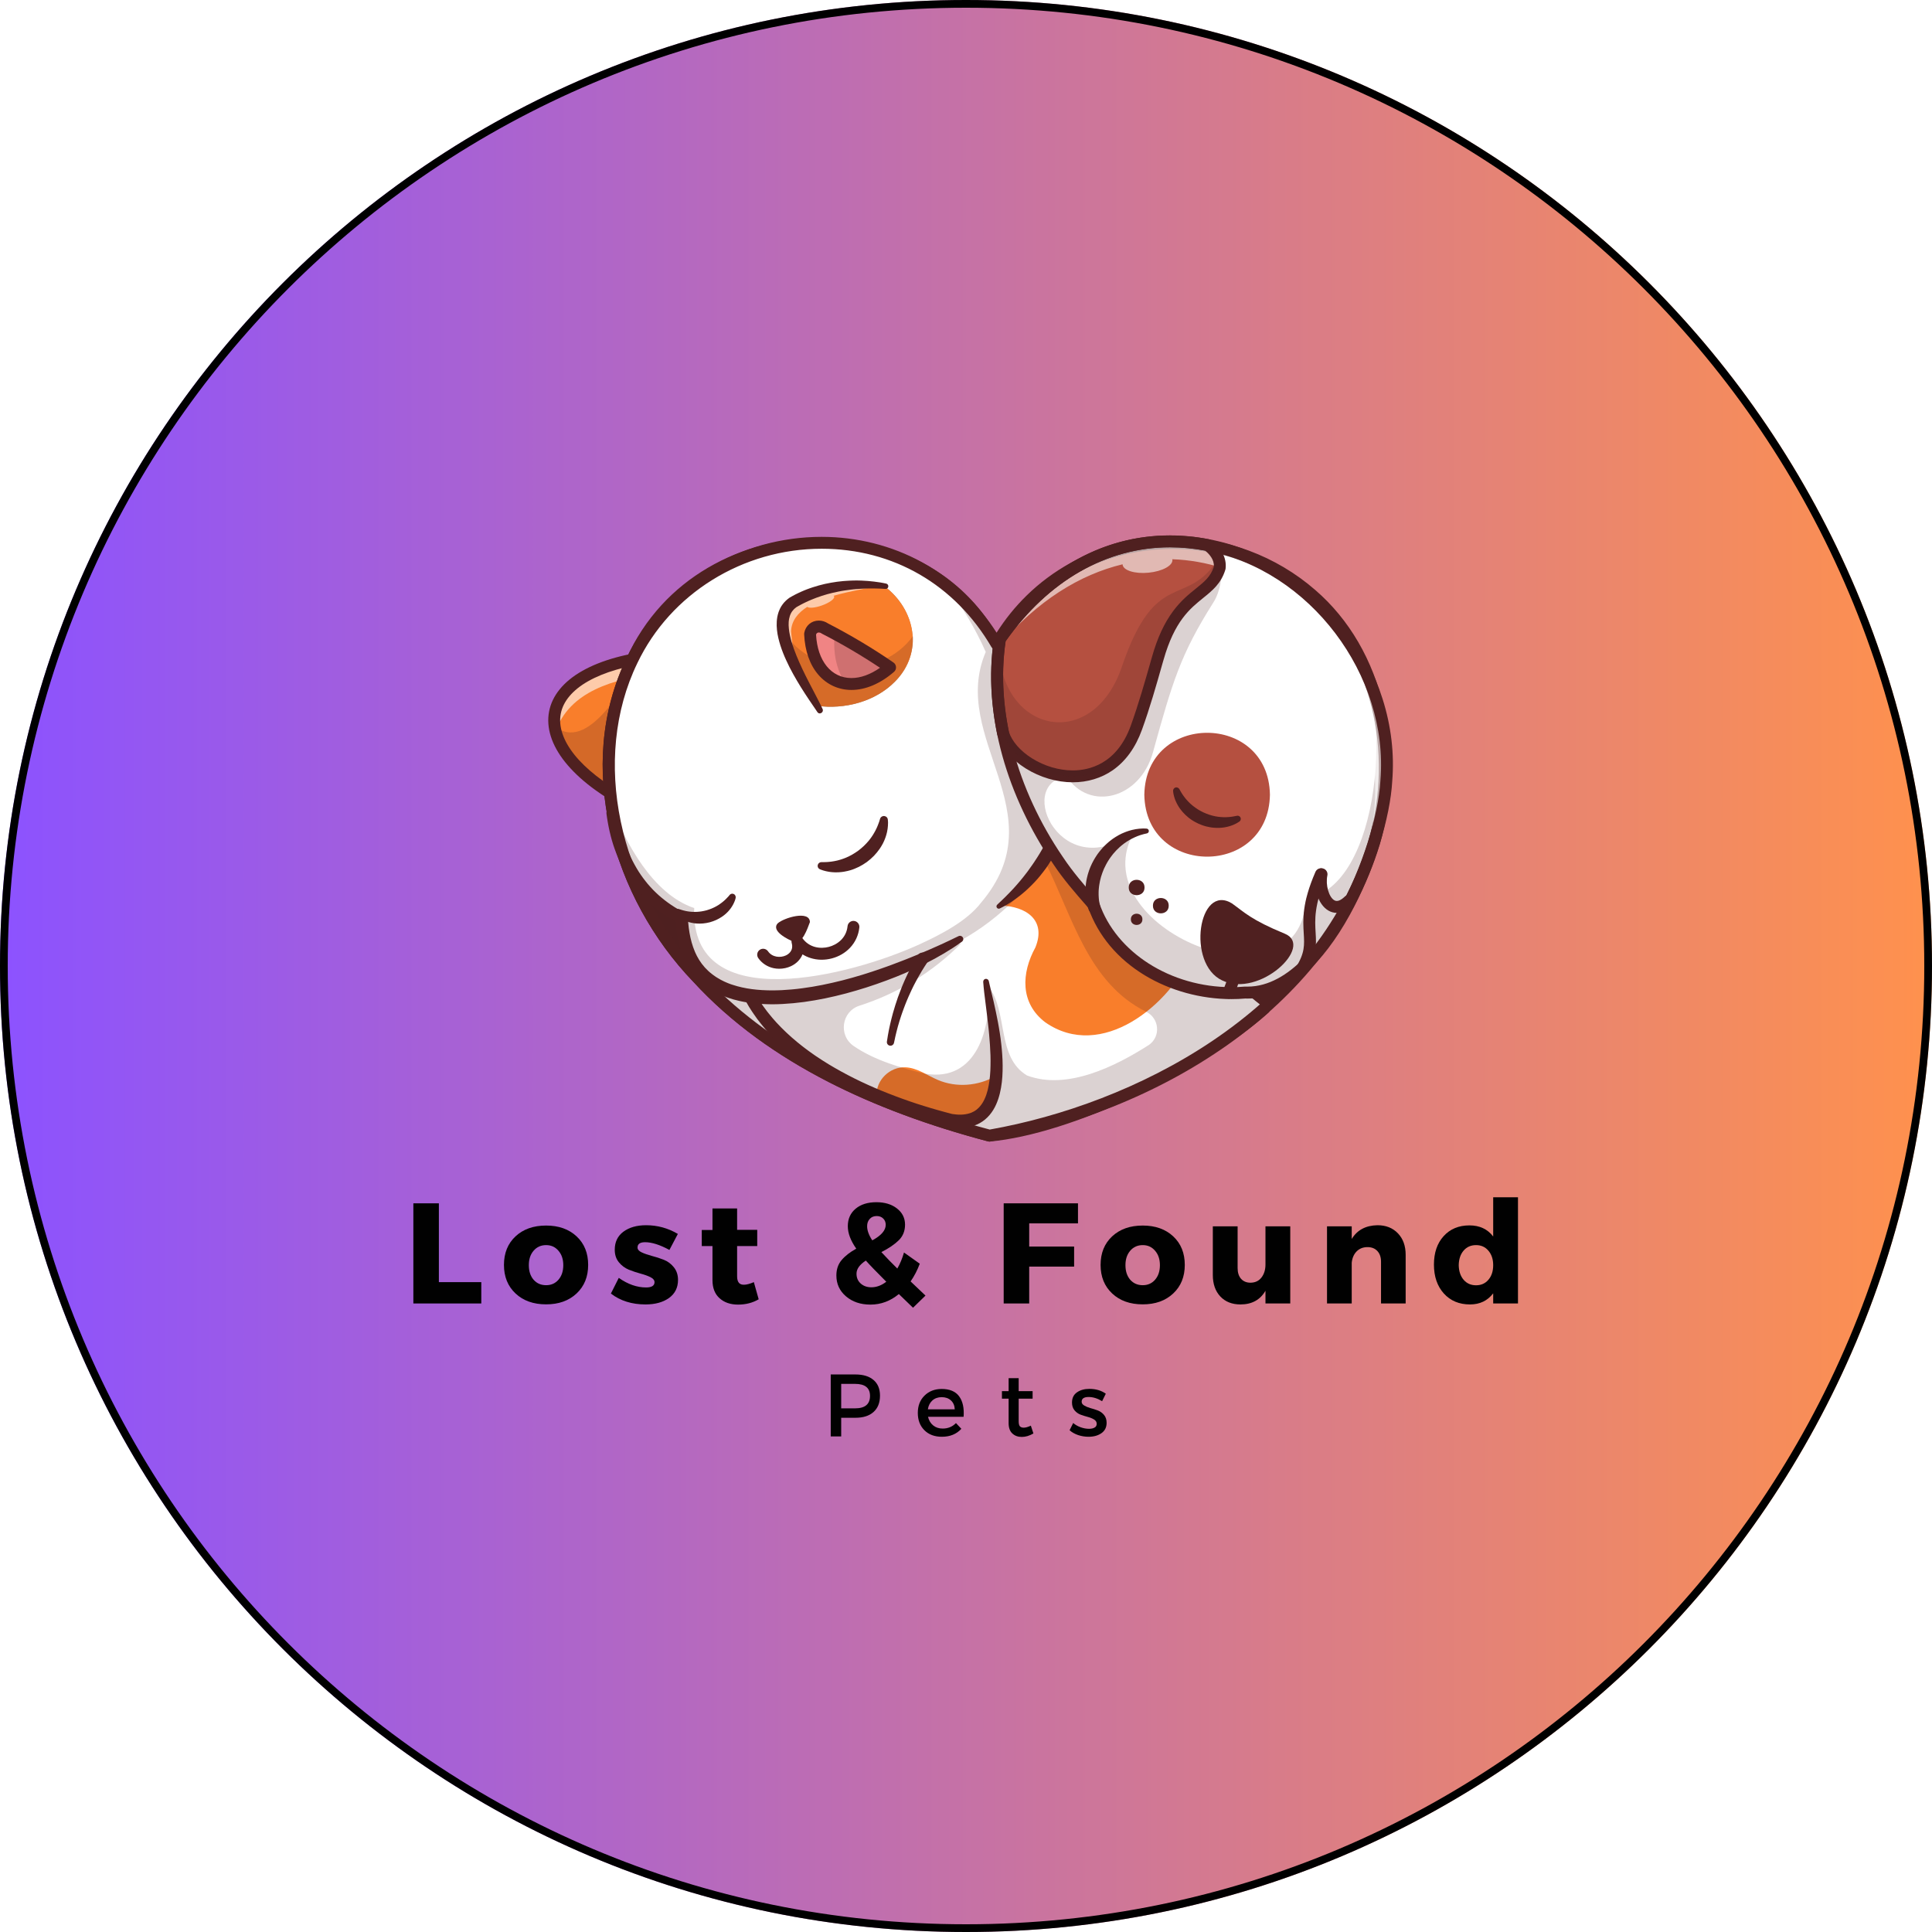 <svg xmlns="http://www.w3.org/2000/svg" xmlns:xlink="http://www.w3.org/1999/xlink" width="500" zoomAndPan="magnify" viewBox="0 0 375 375" height="500" preserveAspectRatio="xMidYMid meet" version="1.0"><defs><g/><clipPath id="e0e35fe24f"><path d="M 187.5 0 C 83.945 0 0 83.945 0 187.5 C 0 291.055 83.945 375 187.5 375 C 291.055 375 375 291.055 375 187.5 C 375 83.945 291.055 0 187.5 0 Z M 187.5 0 " clip-rule="nonzero"/></clipPath><linearGradient x1="0" gradientTransform="matrix(1.465, 0, 0, 1.465, 0, 0)" y1="0" x2="256" gradientUnits="userSpaceOnUse" y2="0" id="c656295fe3"><stop stop-opacity="1" stop-color="rgb(54.9%, 32.199%, 99.998%)" offset="0"/><stop stop-opacity="1" stop-color="rgb(55.075%, 32.295%, 99.725%)" offset="0.004"/><stop stop-opacity="1" stop-color="rgb(55.252%, 32.393%, 99.454%)" offset="0.008"/><stop stop-opacity="1" stop-color="rgb(55.428%, 32.489%, 99.181%)" offset="0.012"/><stop stop-opacity="1" stop-color="rgb(55.605%, 32.585%, 98.909%)" offset="0.016"/><stop stop-opacity="1" stop-color="rgb(55.78%, 32.681%, 98.636%)" offset="0.02"/><stop stop-opacity="1" stop-color="rgb(55.956%, 32.777%, 98.363%)" offset="0.023"/><stop stop-opacity="1" stop-color="rgb(56.131%, 32.874%, 98.09%)" offset="0.027"/><stop stop-opacity="1" stop-color="rgb(56.308%, 32.971%, 97.818%)" offset="0.031"/><stop stop-opacity="1" stop-color="rgb(56.483%, 33.067%, 97.545%)" offset="0.035"/><stop stop-opacity="1" stop-color="rgb(56.66%, 33.163%, 97.273%)" offset="0.039"/><stop stop-opacity="1" stop-color="rgb(56.836%, 33.26%, 97%)" offset="0.043"/><stop stop-opacity="1" stop-color="rgb(57.013%, 33.357%, 96.727%)" offset="0.047"/><stop stop-opacity="1" stop-color="rgb(57.188%, 33.453%, 96.454%)" offset="0.051"/><stop stop-opacity="1" stop-color="rgb(57.365%, 33.55%, 96.182%)" offset="0.055"/><stop stop-opacity="1" stop-color="rgb(57.541%, 33.646%, 95.909%)" offset="0.059"/><stop stop-opacity="1" stop-color="rgb(57.718%, 33.743%, 95.636%)" offset="0.062"/><stop stop-opacity="1" stop-color="rgb(57.893%, 33.839%, 95.363%)" offset="0.066"/><stop stop-opacity="1" stop-color="rgb(58.07%, 33.936%, 95.091%)" offset="0.07"/><stop stop-opacity="1" stop-color="rgb(58.246%, 34.032%, 94.818%)" offset="0.074"/><stop stop-opacity="1" stop-color="rgb(58.423%, 34.129%, 94.547%)" offset="0.078"/><stop stop-opacity="1" stop-color="rgb(58.598%, 34.225%, 94.273%)" offset="0.082"/><stop stop-opacity="1" stop-color="rgb(58.775%, 34.322%, 94%)" offset="0.086"/><stop stop-opacity="1" stop-color="rgb(58.951%, 34.418%, 93.727%)" offset="0.09"/><stop stop-opacity="1" stop-color="rgb(59.128%, 34.515%, 93.456%)" offset="0.094"/><stop stop-opacity="1" stop-color="rgb(59.303%, 34.612%, 93.182%)" offset="0.098"/><stop stop-opacity="1" stop-color="rgb(59.48%, 34.708%, 92.911%)" offset="0.102"/><stop stop-opacity="1" stop-color="rgb(59.656%, 34.804%, 92.638%)" offset="0.105"/><stop stop-opacity="1" stop-color="rgb(59.833%, 34.901%, 92.365%)" offset="0.109"/><stop stop-opacity="1" stop-color="rgb(60.008%, 34.998%, 92.091%)" offset="0.113"/><stop stop-opacity="1" stop-color="rgb(60.184%, 35.094%, 91.82%)" offset="0.117"/><stop stop-opacity="1" stop-color="rgb(60.359%, 35.19%, 91.547%)" offset="0.121"/><stop stop-opacity="1" stop-color="rgb(60.536%, 35.287%, 91.273%)" offset="0.125"/><stop stop-opacity="1" stop-color="rgb(60.712%, 35.384%, 91%)" offset="0.129"/><stop stop-opacity="1" stop-color="rgb(60.889%, 35.48%, 90.729%)" offset="0.133"/><stop stop-opacity="1" stop-color="rgb(61.064%, 35.576%, 90.456%)" offset="0.137"/><stop stop-opacity="1" stop-color="rgb(61.241%, 35.672%, 90.184%)" offset="0.141"/><stop stop-opacity="1" stop-color="rgb(61.417%, 35.768%, 89.911%)" offset="0.145"/><stop stop-opacity="1" stop-color="rgb(61.594%, 35.866%, 89.638%)" offset="0.148"/><stop stop-opacity="1" stop-color="rgb(61.769%, 35.962%, 89.365%)" offset="0.152"/><stop stop-opacity="1" stop-color="rgb(61.946%, 36.058%, 89.093%)" offset="0.156"/><stop stop-opacity="1" stop-color="rgb(62.122%, 36.154%, 88.82%)" offset="0.16"/><stop stop-opacity="1" stop-color="rgb(62.299%, 36.252%, 88.548%)" offset="0.164"/><stop stop-opacity="1" stop-color="rgb(62.474%, 36.348%, 88.275%)" offset="0.168"/><stop stop-opacity="1" stop-color="rgb(62.651%, 36.444%, 88.002%)" offset="0.172"/><stop stop-opacity="1" stop-color="rgb(62.827%, 36.54%, 87.729%)" offset="0.176"/><stop stop-opacity="1" stop-color="rgb(63.004%, 36.638%, 87.457%)" offset="0.18"/><stop stop-opacity="1" stop-color="rgb(63.179%, 36.734%, 87.184%)" offset="0.184"/><stop stop-opacity="1" stop-color="rgb(63.356%, 36.83%, 86.911%)" offset="0.188"/><stop stop-opacity="1" stop-color="rgb(63.531%, 36.926%, 86.638%)" offset="0.191"/><stop stop-opacity="1" stop-color="rgb(63.708%, 37.024%, 86.366%)" offset="0.195"/><stop stop-opacity="1" stop-color="rgb(63.884%, 37.12%, 86.093%)" offset="0.199"/><stop stop-opacity="1" stop-color="rgb(64.059%, 37.216%, 85.822%)" offset="0.203"/><stop stop-opacity="1" stop-color="rgb(64.235%, 37.312%, 85.548%)" offset="0.207"/><stop stop-opacity="1" stop-color="rgb(64.412%, 37.41%, 85.275%)" offset="0.211"/><stop stop-opacity="1" stop-color="rgb(64.587%, 37.506%, 85.002%)" offset="0.215"/><stop stop-opacity="1" stop-color="rgb(64.764%, 37.602%, 84.731%)" offset="0.219"/><stop stop-opacity="1" stop-color="rgb(64.94%, 37.698%, 84.457%)" offset="0.223"/><stop stop-opacity="1" stop-color="rgb(65.117%, 37.796%, 84.186%)" offset="0.227"/><stop stop-opacity="1" stop-color="rgb(65.292%, 37.892%, 83.913%)" offset="0.23"/><stop stop-opacity="1" stop-color="rgb(65.469%, 37.988%, 83.64%)" offset="0.234"/><stop stop-opacity="1" stop-color="rgb(65.645%, 38.084%, 83.366%)" offset="0.238"/><stop stop-opacity="1" stop-color="rgb(65.822%, 38.181%, 83.095%)" offset="0.242"/><stop stop-opacity="1" stop-color="rgb(65.997%, 38.277%, 82.822%)" offset="0.246"/><stop stop-opacity="1" stop-color="rgb(66.174%, 38.374%, 82.549%)" offset="0.25"/><stop stop-opacity="1" stop-color="rgb(66.35%, 38.47%, 82.275%)" offset="0.254"/><stop stop-opacity="1" stop-color="rgb(66.527%, 38.567%, 82.004%)" offset="0.258"/><stop stop-opacity="1" stop-color="rgb(66.702%, 38.663%, 81.731%)" offset="0.262"/><stop stop-opacity="1" stop-color="rgb(66.879%, 38.76%, 81.459%)" offset="0.266"/><stop stop-opacity="1" stop-color="rgb(67.055%, 38.857%, 81.186%)" offset="0.27"/><stop stop-opacity="1" stop-color="rgb(67.232%, 38.953%, 80.913%)" offset="0.273"/><stop stop-opacity="1" stop-color="rgb(67.407%, 39.049%, 80.64%)" offset="0.277"/><stop stop-opacity="1" stop-color="rgb(67.584%, 39.146%, 80.368%)" offset="0.281"/><stop stop-opacity="1" stop-color="rgb(67.76%, 39.243%, 80.095%)" offset="0.285"/><stop stop-opacity="1" stop-color="rgb(67.937%, 39.339%, 79.823%)" offset="0.289"/><stop stop-opacity="1" stop-color="rgb(68.112%, 39.435%, 79.55%)" offset="0.293"/><stop stop-opacity="1" stop-color="rgb(68.288%, 39.532%, 79.277%)" offset="0.297"/><stop stop-opacity="1" stop-color="rgb(68.463%, 39.629%, 79.004%)" offset="0.301"/><stop stop-opacity="1" stop-color="rgb(68.64%, 39.725%, 78.732%)" offset="0.305"/><stop stop-opacity="1" stop-color="rgb(68.816%, 39.821%, 78.459%)" offset="0.309"/><stop stop-opacity="1" stop-color="rgb(68.993%, 39.919%, 78.186%)" offset="0.312"/><stop stop-opacity="1" stop-color="rgb(69.168%, 40.015%, 77.913%)" offset="0.316"/><stop stop-opacity="1" stop-color="rgb(69.345%, 40.111%, 77.641%)" offset="0.32"/><stop stop-opacity="1" stop-color="rgb(69.521%, 40.207%, 77.368%)" offset="0.324"/><stop stop-opacity="1" stop-color="rgb(69.698%, 40.305%, 77.097%)" offset="0.328"/><stop stop-opacity="1" stop-color="rgb(69.873%, 40.401%, 76.823%)" offset="0.332"/><stop stop-opacity="1" stop-color="rgb(70.05%, 40.497%, 76.55%)" offset="0.336"/><stop stop-opacity="1" stop-color="rgb(70.226%, 40.593%, 76.277%)" offset="0.34"/><stop stop-opacity="1" stop-color="rgb(70.403%, 40.691%, 76.006%)" offset="0.344"/><stop stop-opacity="1" stop-color="rgb(70.578%, 40.787%, 75.732%)" offset="0.348"/><stop stop-opacity="1" stop-color="rgb(70.755%, 40.883%, 75.461%)" offset="0.352"/><stop stop-opacity="1" stop-color="rgb(70.93%, 40.979%, 75.188%)" offset="0.355"/><stop stop-opacity="1" stop-color="rgb(71.107%, 41.075%, 74.915%)" offset="0.359"/><stop stop-opacity="1" stop-color="rgb(71.283%, 41.171%, 74.641%)" offset="0.363"/><stop stop-opacity="1" stop-color="rgb(71.46%, 41.269%, 74.37%)" offset="0.367"/><stop stop-opacity="1" stop-color="rgb(71.635%, 41.365%, 74.097%)" offset="0.371"/><stop stop-opacity="1" stop-color="rgb(71.812%, 41.461%, 73.824%)" offset="0.375"/><stop stop-opacity="1" stop-color="rgb(71.988%, 41.557%, 73.55%)" offset="0.379"/><stop stop-opacity="1" stop-color="rgb(72.163%, 41.655%, 73.279%)" offset="0.383"/><stop stop-opacity="1" stop-color="rgb(72.339%, 41.751%, 73.006%)" offset="0.387"/><stop stop-opacity="1" stop-color="rgb(72.516%, 41.847%, 72.734%)" offset="0.391"/><stop stop-opacity="1" stop-color="rgb(72.691%, 41.943%, 72.461%)" offset="0.395"/><stop stop-opacity="1" stop-color="rgb(72.868%, 42.041%, 72.188%)" offset="0.398"/><stop stop-opacity="1" stop-color="rgb(73.044%, 42.137%, 71.915%)" offset="0.402"/><stop stop-opacity="1" stop-color="rgb(73.221%, 42.233%, 71.643%)" offset="0.406"/><stop stop-opacity="1" stop-color="rgb(73.396%, 42.329%, 71.37%)" offset="0.41"/><stop stop-opacity="1" stop-color="rgb(73.573%, 42.427%, 71.098%)" offset="0.414"/><stop stop-opacity="1" stop-color="rgb(73.749%, 42.523%, 70.825%)" offset="0.418"/><stop stop-opacity="1" stop-color="rgb(73.926%, 42.619%, 70.552%)" offset="0.422"/><stop stop-opacity="1" stop-color="rgb(74.101%, 42.715%, 70.279%)" offset="0.426"/><stop stop-opacity="1" stop-color="rgb(74.278%, 42.813%, 70.007%)" offset="0.43"/><stop stop-opacity="1" stop-color="rgb(74.454%, 42.909%, 69.734%)" offset="0.434"/><stop stop-opacity="1" stop-color="rgb(74.631%, 43.005%, 69.461%)" offset="0.438"/><stop stop-opacity="1" stop-color="rgb(74.806%, 43.102%, 69.188%)" offset="0.441"/><stop stop-opacity="1" stop-color="rgb(74.983%, 43.199%, 68.916%)" offset="0.445"/><stop stop-opacity="1" stop-color="rgb(75.159%, 43.295%, 68.643%)" offset="0.449"/><stop stop-opacity="1" stop-color="rgb(75.336%, 43.391%, 68.372%)" offset="0.453"/><stop stop-opacity="1" stop-color="rgb(75.511%, 43.488%, 68.098%)" offset="0.457"/><stop stop-opacity="1" stop-color="rgb(75.688%, 43.584%, 67.825%)" offset="0.461"/><stop stop-opacity="1" stop-color="rgb(75.864%, 43.68%, 67.552%)" offset="0.465"/><stop stop-opacity="1" stop-color="rgb(76.039%, 43.777%, 67.281%)" offset="0.469"/><stop stop-opacity="1" stop-color="rgb(76.215%, 43.874%, 67.007%)" offset="0.473"/><stop stop-opacity="1" stop-color="rgb(76.392%, 43.97%, 66.736%)" offset="0.477"/><stop stop-opacity="1" stop-color="rgb(76.567%, 44.066%, 66.463%)" offset="0.48"/><stop stop-opacity="1" stop-color="rgb(76.744%, 44.164%, 66.19%)" offset="0.484"/><stop stop-opacity="1" stop-color="rgb(76.92%, 44.26%, 65.916%)" offset="0.488"/><stop stop-opacity="1" stop-color="rgb(77.097%, 44.356%, 65.645%)" offset="0.492"/><stop stop-opacity="1" stop-color="rgb(77.272%, 44.452%, 65.372%)" offset="0.496"/><stop stop-opacity="1" stop-color="rgb(77.449%, 44.55%, 65.099%)" offset="0.5"/><stop stop-opacity="1" stop-color="rgb(77.625%, 44.646%, 64.825%)" offset="0.504"/><stop stop-opacity="1" stop-color="rgb(77.802%, 44.742%, 64.554%)" offset="0.508"/><stop stop-opacity="1" stop-color="rgb(77.977%, 44.838%, 64.281%)" offset="0.512"/><stop stop-opacity="1" stop-color="rgb(78.154%, 44.936%, 64.009%)" offset="0.516"/><stop stop-opacity="1" stop-color="rgb(78.329%, 45.032%, 63.736%)" offset="0.52"/><stop stop-opacity="1" stop-color="rgb(78.506%, 45.128%, 63.463%)" offset="0.523"/><stop stop-opacity="1" stop-color="rgb(78.682%, 45.224%, 63.19%)" offset="0.527"/><stop stop-opacity="1" stop-color="rgb(78.859%, 45.322%, 62.918%)" offset="0.531"/><stop stop-opacity="1" stop-color="rgb(79.034%, 45.418%, 62.645%)" offset="0.535"/><stop stop-opacity="1" stop-color="rgb(79.211%, 45.514%, 62.373%)" offset="0.539"/><stop stop-opacity="1" stop-color="rgb(79.387%, 45.61%, 62.1%)" offset="0.543"/><stop stop-opacity="1" stop-color="rgb(79.564%, 45.708%, 61.827%)" offset="0.547"/><stop stop-opacity="1" stop-color="rgb(79.739%, 45.804%, 61.554%)" offset="0.551"/><stop stop-opacity="1" stop-color="rgb(79.916%, 45.9%, 61.282%)" offset="0.555"/><stop stop-opacity="1" stop-color="rgb(80.092%, 45.996%, 61.009%)" offset="0.559"/><stop stop-opacity="1" stop-color="rgb(80.267%, 46.092%, 60.736%)" offset="0.562"/><stop stop-opacity="1" stop-color="rgb(80.443%, 46.188%, 60.463%)" offset="0.566"/><stop stop-opacity="1" stop-color="rgb(80.62%, 46.286%, 60.191%)" offset="0.57"/><stop stop-opacity="1" stop-color="rgb(80.795%, 46.382%, 59.918%)" offset="0.574"/><stop stop-opacity="1" stop-color="rgb(80.972%, 46.478%, 59.647%)" offset="0.578"/><stop stop-opacity="1" stop-color="rgb(81.148%, 46.574%, 59.373%)" offset="0.582"/><stop stop-opacity="1" stop-color="rgb(81.325%, 46.672%, 59.1%)" offset="0.586"/><stop stop-opacity="1" stop-color="rgb(81.5%, 46.768%, 58.827%)" offset="0.59"/><stop stop-opacity="1" stop-color="rgb(81.677%, 46.864%, 58.556%)" offset="0.594"/><stop stop-opacity="1" stop-color="rgb(81.853%, 46.96%, 58.282%)" offset="0.598"/><stop stop-opacity="1" stop-color="rgb(82.03%, 47.058%, 58.011%)" offset="0.602"/><stop stop-opacity="1" stop-color="rgb(82.205%, 47.154%, 57.738%)" offset="0.605"/><stop stop-opacity="1" stop-color="rgb(82.382%, 47.25%, 57.465%)" offset="0.609"/><stop stop-opacity="1" stop-color="rgb(82.558%, 47.346%, 57.191%)" offset="0.613"/><stop stop-opacity="1" stop-color="rgb(82.735%, 47.444%, 56.92%)" offset="0.617"/><stop stop-opacity="1" stop-color="rgb(82.91%, 47.54%, 56.647%)" offset="0.621"/><stop stop-opacity="1" stop-color="rgb(83.087%, 47.636%, 56.374%)" offset="0.625"/><stop stop-opacity="1" stop-color="rgb(83.263%, 47.733%, 56.1%)" offset="0.629"/><stop stop-opacity="1" stop-color="rgb(83.44%, 47.83%, 55.829%)" offset="0.633"/><stop stop-opacity="1" stop-color="rgb(83.615%, 47.926%, 55.556%)" offset="0.637"/><stop stop-opacity="1" stop-color="rgb(83.792%, 48.022%, 55.284%)" offset="0.641"/><stop stop-opacity="1" stop-color="rgb(83.968%, 48.119%, 55.011%)" offset="0.645"/><stop stop-opacity="1" stop-color="rgb(84.143%, 48.216%, 54.738%)" offset="0.648"/><stop stop-opacity="1" stop-color="rgb(84.319%, 48.312%, 54.465%)" offset="0.652"/><stop stop-opacity="1" stop-color="rgb(84.496%, 48.409%, 54.193%)" offset="0.656"/><stop stop-opacity="1" stop-color="rgb(84.671%, 48.505%, 53.92%)" offset="0.66"/><stop stop-opacity="1" stop-color="rgb(84.848%, 48.602%, 53.648%)" offset="0.664"/><stop stop-opacity="1" stop-color="rgb(85.023%, 48.698%, 53.375%)" offset="0.668"/><stop stop-opacity="1" stop-color="rgb(85.201%, 48.795%, 53.102%)" offset="0.672"/><stop stop-opacity="1" stop-color="rgb(85.376%, 48.891%, 52.829%)" offset="0.676"/><stop stop-opacity="1" stop-color="rgb(85.553%, 48.987%, 52.557%)" offset="0.68"/><stop stop-opacity="1" stop-color="rgb(85.728%, 49.083%, 52.284%)" offset="0.684"/><stop stop-opacity="1" stop-color="rgb(85.905%, 49.181%, 52.011%)" offset="0.688"/><stop stop-opacity="1" stop-color="rgb(86.081%, 49.277%, 51.738%)" offset="0.691"/><stop stop-opacity="1" stop-color="rgb(86.258%, 49.373%, 51.466%)" offset="0.695"/><stop stop-opacity="1" stop-color="rgb(86.433%, 49.469%, 51.193%)" offset="0.699"/><stop stop-opacity="1" stop-color="rgb(86.61%, 49.567%, 50.922%)" offset="0.703"/><stop stop-opacity="1" stop-color="rgb(86.786%, 49.663%, 50.648%)" offset="0.707"/><stop stop-opacity="1" stop-color="rgb(86.963%, 49.759%, 50.375%)" offset="0.711"/><stop stop-opacity="1" stop-color="rgb(87.138%, 49.855%, 50.102%)" offset="0.715"/><stop stop-opacity="1" stop-color="rgb(87.315%, 49.953%, 49.831%)" offset="0.719"/><stop stop-opacity="1" stop-color="rgb(87.491%, 50.049%, 49.557%)" offset="0.723"/><stop stop-opacity="1" stop-color="rgb(87.668%, 50.145%, 49.286%)" offset="0.727"/><stop stop-opacity="1" stop-color="rgb(87.843%, 50.241%, 49.013%)" offset="0.73"/><stop stop-opacity="1" stop-color="rgb(88.019%, 50.339%, 48.74%)" offset="0.734"/><stop stop-opacity="1" stop-color="rgb(88.194%, 50.435%, 48.466%)" offset="0.738"/><stop stop-opacity="1" stop-color="rgb(88.371%, 50.531%, 48.195%)" offset="0.742"/><stop stop-opacity="1" stop-color="rgb(88.547%, 50.627%, 47.922%)" offset="0.746"/><stop stop-opacity="1" stop-color="rgb(88.724%, 50.725%, 47.649%)" offset="0.75"/><stop stop-opacity="1" stop-color="rgb(88.899%, 50.821%, 47.375%)" offset="0.754"/><stop stop-opacity="1" stop-color="rgb(89.076%, 50.917%, 47.104%)" offset="0.758"/><stop stop-opacity="1" stop-color="rgb(89.252%, 51.013%, 46.831%)" offset="0.762"/><stop stop-opacity="1" stop-color="rgb(89.429%, 51.111%, 46.559%)" offset="0.766"/><stop stop-opacity="1" stop-color="rgb(89.604%, 51.207%, 46.286%)" offset="0.77"/><stop stop-opacity="1" stop-color="rgb(89.781%, 51.303%, 46.013%)" offset="0.773"/><stop stop-opacity="1" stop-color="rgb(89.957%, 51.399%, 45.74%)" offset="0.777"/><stop stop-opacity="1" stop-color="rgb(90.134%, 51.495%, 45.468%)" offset="0.781"/><stop stop-opacity="1" stop-color="rgb(90.309%, 51.591%, 45.195%)" offset="0.785"/><stop stop-opacity="1" stop-color="rgb(90.486%, 51.689%, 44.923%)" offset="0.789"/><stop stop-opacity="1" stop-color="rgb(90.662%, 51.785%, 44.65%)" offset="0.793"/><stop stop-opacity="1" stop-color="rgb(90.839%, 51.881%, 44.377%)" offset="0.797"/><stop stop-opacity="1" stop-color="rgb(91.014%, 51.978%, 44.104%)" offset="0.801"/><stop stop-opacity="1" stop-color="rgb(91.191%, 52.075%, 43.832%)" offset="0.805"/><stop stop-opacity="1" stop-color="rgb(91.367%, 52.171%, 43.559%)" offset="0.809"/><stop stop-opacity="1" stop-color="rgb(91.544%, 52.267%, 43.286%)" offset="0.812"/><stop stop-opacity="1" stop-color="rgb(91.719%, 52.364%, 43.013%)" offset="0.816"/><stop stop-opacity="1" stop-color="rgb(91.896%, 52.461%, 42.741%)" offset="0.82"/><stop stop-opacity="1" stop-color="rgb(92.072%, 52.557%, 42.468%)" offset="0.824"/><stop stop-opacity="1" stop-color="rgb(92.247%, 52.654%, 42.197%)" offset="0.828"/><stop stop-opacity="1" stop-color="rgb(92.422%, 52.75%, 41.924%)" offset="0.832"/><stop stop-opacity="1" stop-color="rgb(92.599%, 52.847%, 41.65%)" offset="0.836"/><stop stop-opacity="1" stop-color="rgb(92.775%, 52.943%, 41.377%)" offset="0.84"/><stop stop-opacity="1" stop-color="rgb(92.952%, 53.04%, 41.106%)" offset="0.844"/><stop stop-opacity="1" stop-color="rgb(93.127%, 53.136%, 40.833%)" offset="0.848"/><stop stop-opacity="1" stop-color="rgb(93.304%, 53.233%, 40.561%)" offset="0.852"/><stop stop-opacity="1" stop-color="rgb(93.48%, 53.329%, 40.288%)" offset="0.855"/><stop stop-opacity="1" stop-color="rgb(93.657%, 53.426%, 40.015%)" offset="0.859"/><stop stop-opacity="1" stop-color="rgb(93.832%, 53.522%, 39.742%)" offset="0.863"/><stop stop-opacity="1" stop-color="rgb(94.009%, 53.619%, 39.47%)" offset="0.867"/><stop stop-opacity="1" stop-color="rgb(94.185%, 53.716%, 39.197%)" offset="0.871"/><stop stop-opacity="1" stop-color="rgb(94.362%, 53.812%, 38.924%)" offset="0.875"/><stop stop-opacity="1" stop-color="rgb(94.537%, 53.908%, 38.651%)" offset="0.879"/><stop stop-opacity="1" stop-color="rgb(94.714%, 54.005%, 38.379%)" offset="0.883"/><stop stop-opacity="1" stop-color="rgb(94.89%, 54.102%, 38.106%)" offset="0.887"/><stop stop-opacity="1" stop-color="rgb(95.067%, 54.198%, 37.834%)" offset="0.891"/><stop stop-opacity="1" stop-color="rgb(95.242%, 54.294%, 37.561%)" offset="0.895"/><stop stop-opacity="1" stop-color="rgb(95.419%, 54.39%, 37.288%)" offset="0.898"/><stop stop-opacity="1" stop-color="rgb(95.595%, 54.486%, 37.015%)" offset="0.902"/><stop stop-opacity="1" stop-color="rgb(95.772%, 54.584%, 36.743%)" offset="0.906"/><stop stop-opacity="1" stop-color="rgb(95.947%, 54.68%, 36.47%)" offset="0.91"/><stop stop-opacity="1" stop-color="rgb(96.123%, 54.776%, 36.198%)" offset="0.914"/><stop stop-opacity="1" stop-color="rgb(96.298%, 54.872%, 35.925%)" offset="0.918"/><stop stop-opacity="1" stop-color="rgb(96.475%, 54.97%, 35.652%)" offset="0.922"/><stop stop-opacity="1" stop-color="rgb(96.651%, 55.066%, 35.379%)" offset="0.926"/><stop stop-opacity="1" stop-color="rgb(96.828%, 55.162%, 35.107%)" offset="0.93"/><stop stop-opacity="1" stop-color="rgb(97.003%, 55.258%, 34.834%)" offset="0.934"/><stop stop-opacity="1" stop-color="rgb(97.18%, 55.356%, 34.561%)" offset="0.938"/><stop stop-opacity="1" stop-color="rgb(97.356%, 55.452%, 34.288%)" offset="0.941"/><stop stop-opacity="1" stop-color="rgb(97.533%, 55.548%, 34.016%)" offset="0.945"/><stop stop-opacity="1" stop-color="rgb(97.708%, 55.644%, 33.743%)" offset="0.949"/><stop stop-opacity="1" stop-color="rgb(97.885%, 55.742%, 33.472%)" offset="0.953"/><stop stop-opacity="1" stop-color="rgb(98.061%, 55.838%, 33.199%)" offset="0.957"/><stop stop-opacity="1" stop-color="rgb(98.238%, 55.934%, 32.925%)" offset="0.961"/><stop stop-opacity="1" stop-color="rgb(98.413%, 56.03%, 32.652%)" offset="0.965"/><stop stop-opacity="1" stop-color="rgb(98.59%, 56.128%, 32.381%)" offset="0.969"/><stop stop-opacity="1" stop-color="rgb(98.766%, 56.224%, 32.108%)" offset="0.973"/><stop stop-opacity="1" stop-color="rgb(98.943%, 56.32%, 31.836%)" offset="0.977"/><stop stop-opacity="1" stop-color="rgb(99.118%, 56.416%, 31.563%)" offset="0.98"/><stop stop-opacity="1" stop-color="rgb(99.295%, 56.514%, 31.29%)" offset="0.984"/><stop stop-opacity="1" stop-color="rgb(99.471%, 56.61%, 31.017%)" offset="0.988"/><stop stop-opacity="1" stop-color="rgb(99.648%, 56.706%, 30.745%)" offset="0.992"/><stop stop-opacity="1" stop-color="rgb(99.823%, 56.802%, 30.472%)" offset="0.996"/><stop stop-opacity="1" stop-color="rgb(99.998%, 56.898%, 30.199%)" offset="1"/></linearGradient></defs><rect x="-37.5" width="450" fill="#ffffff" y="-37.5" height="450" fill-opacity="1"/><rect x="-37.5" width="450" fill="#ffffff" y="-37.5" height="450" fill-opacity="1"/><g clip-path="url(#e0e35fe24f)"><rect x="-37.5" fill="url(#c656295fe3)" width="450" y="-37.5" height="450"/><path stroke-linecap="butt" transform="matrix(0.75, 0, 0, 0.75, 0, -0)" fill="none" stroke-linejoin="miter" d="M 250 0 C 111.927 0 -0 111.927 -0 250 C -0 388.073 111.927 500 250 500 C 388.073 500 500 388.073 500 250 C 500 111.927 388.073 0 250 0 Z M 250 0 " stroke="#000000" stroke-width="4" stroke-opacity="1" stroke-miterlimit="4"/></g><path fill="#f97e2b" d="M 128.086 127.258 C 125.547 136.762 123.645 146.434 122.422 156.195 C 121.164 155.52 119.762 154.695 118.336 153.766 C 98.723 141 107.582 129.336 128.086 127.258 Z M 128.086 127.258 " fill-opacity="1" fill-rule="nonzero"/><path fill="#4f2020" d="M 128.086 127.258 C 125.547 136.762 123.645 146.434 122.422 156.195 C 121.164 155.52 119.762 154.695 118.336 153.766 C 113.555 150.586 108.262 146.219 107.414 140.73 C 114.113 146.723 121.398 132.34 124.785 127.789 C 125.934 127.578 127.047 127.402 128.086 127.258 Z M 128.086 127.258 " fill-opacity="0.212" fill-rule="nonzero"/><path fill="#4f2020" d="M 186.066 218.758 C 184.832 218.758 183.457 218.578 181.938 218.219 C 178.805 217.488 175.48 216.121 172.547 214.914 C 171.559 214.512 170.625 214.125 169.75 213.785 C 169.328 213.621 169.039 213.223 169.016 212.773 C 168.914 211.031 169.605 209.277 170.91 207.969 C 172.254 206.625 174.051 205.91 175.863 206.008 C 176.496 206.043 176.988 206.586 176.953 207.227 C 176.918 207.859 176.371 208.352 175.734 208.316 C 174.59 208.254 173.422 208.719 172.547 209.602 C 171.891 210.266 171.473 211.086 171.352 211.934 C 172.016 212.199 172.707 212.48 173.43 212.773 C 178.988 215.059 185.91 217.902 189.469 215.59 C 191.129 214.512 192.023 212.234 192.117 208.824 C 192.133 208.199 192.645 207.703 193.27 207.703 C 193.281 207.703 193.293 207.703 193.305 207.703 C 193.938 207.723 194.441 208.254 194.422 208.895 C 194.359 211.02 194.012 212.832 193.391 214.262 C 192.773 215.676 191.879 216.777 190.719 217.527 C 189.461 218.352 187.922 218.758 186.066 218.758 Z M 186.066 218.758 " fill-opacity="1" fill-rule="nonzero"/><path fill="#ffffff" d="M 128.086 127.258 C 127.777 128.402 127.484 129.539 127.195 130.688 C 119.383 131.828 110.434 134.039 107.746 142.238 C 104.551 131.922 119.449 128.414 128.086 127.258 Z M 128.086 127.258 " fill-opacity="0.6" fill-rule="nonzero"/><path fill="#4f2020" d="M 122.438 157.348 C 122.254 157.348 122.074 157.301 121.906 157.215 C 116.473 154.387 112.375 151.266 109.703 147.938 C 107.055 144.633 105.977 141.23 106.578 138.098 C 107.172 134.996 109.398 132.273 113.012 130.227 C 116.715 128.125 121.75 126.742 127.984 126.113 C 128.359 126.07 128.734 126.223 128.977 126.512 C 129.227 126.797 129.312 127.191 129.215 127.555 C 126.695 136.973 124.797 146.66 123.578 156.332 C 123.535 156.707 123.305 157.035 122.969 157.207 C 122.809 157.301 122.621 157.348 122.438 157.348 Z M 126.555 128.598 C 121.41 129.254 117.242 130.477 114.148 132.23 C 111.141 133.938 109.305 136.121 108.844 138.535 C 108.375 140.988 109.293 143.738 111.504 146.504 C 113.695 149.242 117.137 151.949 121.508 154.387 C 122.668 145.719 124.363 137.059 126.555 128.598 Z M 126.555 128.598 " fill-opacity="1" fill-rule="nonzero"/><path fill="#4f2020" d="M 266.562 164.008 C 256.949 195.5 225.133 212.695 194.82 220.43 C 192.492 220.621 190.148 220.332 187.93 219.57 C 168.574 213.023 149.062 205.102 135.473 189.879 C 135.473 189.879 135.473 189.875 135.465 189.875 C 127.207 180.93 120.945 169.996 118.875 157.945 C 118.633 156.562 118.453 155.16 118.324 153.766 C 117.543 145.07 118.867 136.113 122.645 128.219 C 135.801 100.594 176.594 96.211 193.426 125.027 C 193.426 125.023 193.43 125.016 193.43 125.016 C 206.484 102.215 237.016 99.324 255.328 116.125 C 268.27 127.965 271.465 147.652 266.562 164.008 Z M 266.562 164.008 " fill-opacity="1" fill-rule="nonzero"/><path fill="#4f2020" d="M 192.059 221.582 C 191.961 221.582 191.863 221.57 191.762 221.543 C 180.211 218.496 169.805 214.621 160.844 210.027 C 155.77 207.426 151.043 204.539 146.812 201.445 C 142.266 198.125 138.156 194.477 134.59 190.594 C 126.699 182.41 120.961 171.902 118.434 161 C 117.113 155.316 116.688 149.652 117.156 144.168 C 117.652 138.359 119.156 132.824 121.625 127.727 C 123.355 123.918 125.629 120.469 128.383 117.465 C 130.996 114.617 134.047 112.164 137.445 110.18 C 143.895 106.414 151.406 104.422 159.184 104.422 C 164.559 104.422 169.957 105.414 174.801 107.289 C 179.906 109.27 184.336 112.148 187.957 115.844 C 194.586 122.605 198.043 131.703 197.977 142.176 C 201.414 144.699 203.719 148.281 204.664 152.566 C 205.5 156.355 205.277 160.578 204.008 164.824 C 211.055 169.09 218.195 173.797 225.238 178.812 C 232.152 183.73 239.203 189.113 246.18 194.793 C 246.441 195.008 246.598 195.324 246.605 195.66 C 246.613 195.996 246.473 196.316 246.227 196.547 C 240.316 201.871 231.094 207.691 220.918 212.516 C 210.109 217.637 199.895 220.855 192.16 221.57 C 192.133 221.578 192.094 221.582 192.059 221.582 Z M 159.184 106.73 C 143.453 106.73 129.867 115.145 123.723 128.691 C 123.719 128.703 123.719 128.707 123.711 128.719 C 114.738 147.242 119.898 172.035 136.262 189.004 C 136.27 189.008 136.273 189.016 136.281 189.027 C 148.715 202.566 167.512 212.734 192.148 219.266 C 208.016 217.719 231.883 205.805 243.66 195.734 C 229.773 184.5 215.773 174.613 202.035 166.34 C 201.574 166.062 201.367 165.496 201.535 164.988 C 203.836 158.059 203.633 148.828 196.16 143.727 C 195.836 143.508 195.645 143.141 195.656 142.754 C 195.852 132.652 192.621 123.91 186.309 117.473 C 179.621 110.641 169.738 106.73 159.184 106.73 Z M 159.184 106.73 " fill-opacity="1" fill-rule="nonzero"/><path fill="#ffffff" d="M 245.438 195.695 C 233.652 206.301 208.293 218.918 192.059 220.43 C 171.18 214.938 150.047 205.695 135.477 189.875 C 135.473 189.875 135.473 189.867 135.473 189.867 L 135.473 189.863 C 133.371 186.66 132.602 182.277 132.34 178.176 C 124.422 174.387 119.934 166.375 118.879 157.934 C 118.809 157.555 118.734 157.074 118.684 156.695 C 117.277 147.09 118.457 137.004 122.652 128.211 C 139.453 92.332 197.641 100.328 196.797 142.77 C 204.199 147.816 205.391 157 202.617 165.348 C 217.613 174.375 231.855 184.637 245.438 195.695 Z M 245.438 195.695 " fill-opacity="1" fill-rule="nonzero"/><path fill="#8c8c8c" d="M 173.707 132.289 C 169.883 136.199 163.918 137.742 158.547 136.992 C 156.059 132.359 148.254 120.949 153.883 116.965 C 159.273 113.77 165.988 113 171.629 113.77 C 177.672 118.215 179.312 126.742 173.707 132.289 Z M 173.707 132.289 " fill-opacity="1" fill-rule="nonzero"/><path fill="#f97e2b" d="M 231.484 184.805 C 227.188 195.113 213.785 206.027 202.883 198.43 C 197.957 194.68 198.242 188.863 200.969 183.895 C 203.121 178.613 199.215 175.902 194.176 175.77 C 197.641 172.84 200.641 169.402 203.066 165.602 C 212.832 171.516 222.281 177.941 231.484 184.805 Z M 231.484 184.805 " fill-opacity="1" fill-rule="nonzero"/><path fill="#f97e2b" d="M 193.246 208.863 C 192.824 223.566 178.641 216.004 170.148 212.711 C 169.973 209.66 172.758 206.996 175.777 207.168 C 178.043 207.266 179.969 208.742 182.059 209.625 C 185.629 211.141 189.871 210.809 193.246 208.863 Z M 193.246 208.863 " fill-opacity="1" fill-rule="nonzero"/><path fill="#4f2020" d="M 206.086 162.578 C 206.086 162.578 206.062 162.648 206.02 162.77 C 205.977 162.895 205.91 163.082 205.824 163.312 C 205.801 163.371 205.777 163.434 205.754 163.496 C 205.746 163.531 205.734 163.559 205.723 163.594 C 205.715 163.613 205.711 163.629 205.703 163.645 C 205.699 163.664 205.688 163.68 205.68 163.699 C 205.617 163.844 205.555 163.996 205.48 164.164 C 205.402 164.332 205.328 164.512 205.242 164.695 C 205.156 164.879 205.062 165.066 204.965 165.266 C 204.914 165.363 204.867 165.469 204.816 165.566 C 204.766 165.672 204.711 165.773 204.652 165.879 C 204.539 166.086 204.418 166.301 204.297 166.52 C 204.234 166.629 204.168 166.738 204.105 166.852 C 204.035 166.965 203.969 167.074 203.898 167.188 C 203.828 167.297 203.754 167.414 203.684 167.527 C 203.609 167.645 203.539 167.758 203.465 167.875 C 203.156 168.328 202.836 168.805 202.473 169.254 C 202.133 169.719 201.742 170.164 201.367 170.613 C 201.172 170.832 200.969 171.047 200.773 171.262 C 200.578 171.48 200.367 171.68 200.168 171.883 C 199.762 172.297 199.344 172.672 198.934 173.043 C 198.727 173.223 198.516 173.395 198.316 173.562 C 198.211 173.648 198.113 173.73 198.016 173.809 C 197.918 173.891 197.812 173.965 197.711 174.039 C 197.508 174.191 197.316 174.34 197.129 174.48 C 197.035 174.547 196.938 174.613 196.844 174.68 C 196.754 174.746 196.66 174.809 196.566 174.871 C 196.383 174.992 196.215 175.113 196.051 175.219 C 195.883 175.32 195.719 175.418 195.566 175.512 C 195.414 175.605 195.27 175.691 195.137 175.766 C 195.004 175.84 194.879 175.902 194.77 175.969 C 194.543 176.09 194.363 176.176 194.25 176.238 C 194.129 176.301 194.066 176.332 194.066 176.332 C 193.848 176.441 193.574 176.355 193.465 176.133 C 193.371 175.957 193.414 175.742 193.551 175.609 L 193.562 175.598 C 193.562 175.598 193.613 175.547 193.707 175.461 C 193.805 175.367 193.945 175.234 194.121 175.066 C 194.211 174.98 194.312 174.895 194.418 174.789 C 194.52 174.688 194.637 174.578 194.758 174.457 C 194.879 174.336 195.012 174.215 195.145 174.082 C 195.277 173.949 195.414 173.805 195.566 173.652 C 195.707 173.504 195.863 173.359 196.02 173.191 C 196.172 173.023 196.332 172.863 196.492 172.691 C 196.574 172.605 196.656 172.52 196.742 172.43 C 196.82 172.34 196.902 172.246 196.984 172.156 C 197.145 171.969 197.316 171.785 197.484 171.59 C 197.652 171.395 197.82 171.191 197.992 170.996 C 198.164 170.797 198.328 170.586 198.5 170.379 C 198.668 170.172 198.84 169.961 199 169.742 C 199.168 169.531 199.332 169.312 199.496 169.098 C 199.816 168.652 200.137 168.219 200.434 167.777 C 200.508 167.668 200.582 167.559 200.656 167.449 C 200.73 167.336 200.809 167.227 200.875 167.117 C 201.02 166.898 201.16 166.68 201.297 166.473 C 201.438 166.258 201.559 166.039 201.691 165.84 C 201.754 165.734 201.816 165.629 201.879 165.531 C 201.945 165.43 201.996 165.324 202.059 165.227 C 202.176 165.023 202.289 164.828 202.398 164.645 C 202.508 164.453 202.605 164.27 202.703 164.09 C 202.805 163.91 202.895 163.746 202.988 163.582 C 203.074 163.422 203.148 163.27 203.223 163.129 C 203.297 162.984 203.367 162.852 203.438 162.73 C 203.441 162.711 203.453 162.699 203.461 162.684 C 203.465 162.664 203.477 162.648 203.484 162.637 C 203.5 162.602 203.512 162.574 203.531 162.543 C 203.559 162.48 203.586 162.422 203.617 162.371 C 203.727 162.152 203.816 161.98 203.875 161.859 C 203.938 161.742 203.969 161.68 203.969 161.68 C 204.27 161.113 204.965 160.902 205.531 161.195 C 206.039 161.449 206.27 162.047 206.086 162.578 Z M 206.086 162.578 " fill-opacity="1" fill-rule="nonzero"/><path fill="#ffa86e" d="M 172.75 129.551 C 168.699 126.77 164.473 124.242 160.102 122.004 C 158.988 121.207 157.477 121.652 157.211 123.07 C 157.637 132.531 165.453 135.812 172.75 129.551 Z M 172.75 129.551 " fill-opacity="1" fill-rule="nonzero"/><path fill="#4f2020" d="M 241.672 192.66 C 229.551 183.023 216.926 174.023 203.703 166 C 203.438 165.445 203.168 164.898 202.906 164.344 C 205.387 156.184 203.852 147.617 196.805 142.766 C 196.809 139.391 196.418 135.965 195.652 132.602 C 195.773 140.254 196.875 147.906 198.84 155.301 C 194.895 146.641 194.688 137.215 194.309 127.887 C 192.652 122.035 187.535 116.969 183.586 113.613 C 186.672 117.551 189.273 121.902 191.332 126.543 C 184.16 143.348 205.242 157.727 190.426 175.207 C 187.699 178.781 182.57 181.414 178.48 183.293 C 165.477 189.258 133.934 197.668 134.746 176.254 C 126.555 173.492 121.484 163.445 118.684 156.691 C 118.734 157.07 118.816 157.551 118.879 157.93 C 120.68 169.969 127.379 180.906 135.473 189.855 L 135.473 189.863 C 135.473 189.867 135.473 189.867 135.477 189.867 C 150.043 205.691 171.184 214.938 192.059 220.422 C 208.234 218.934 233.664 206.301 245.438 195.695 C 244.184 194.672 242.926 193.664 241.672 192.66 Z M 223.008 202.82 C 216.453 207.012 207.098 211.656 199.344 208.75 C 193.355 205.16 195.75 196.371 191.793 191.363 C 192.508 199.34 189.641 210.148 179.57 208.398 C 175.02 207.34 169.727 205.812 165.676 203.016 C 162.684 200.945 163.359 196.316 166.82 195.203 C 174.234 192.84 181.082 188.668 186.543 183.121 C 185.629 183.367 184.727 183.633 183.816 183.91 C 191.504 180.301 198.16 174.457 202.883 167.359 C 208.156 177.812 211.152 190.809 222.504 196.395 C 225.043 197.68 225.332 201.188 223.008 202.82 Z M 223.008 202.82 " fill-opacity="0.2" fill-rule="nonzero"/><path fill="#ffffff" d="M 269.078 151.562 C 267.895 165.094 261.793 178.039 252.766 188.121 C 250.109 191.324 245.875 192.238 241.57 192.586 C 229.543 193.582 216.449 187.59 212.301 175.816 C 210.086 172.922 207.348 170.203 205.312 166.969 C 197.012 154.574 191.301 138.461 194.34 123.645 C 203.801 110.035 218.594 102.605 234.387 105.797 L 234.391 105.797 C 255.695 108.766 270.82 130.363 269.078 151.562 Z M 269.078 151.562 " fill-opacity="1" fill-rule="nonzero"/><path fill="#4f2020" d="M 269.078 151.562 C 266.547 173.035 253.371 200.984 227.945 190.836 C 220.891 188.469 214.539 182.527 212.188 175.484 C 200.832 164.016 188.039 137.285 195.645 121.855 C 192.699 135.457 202.613 146.012 213.195 133.07 C 217.805 126.93 220.07 118.844 226.234 114.273 C 229.402 111.973 234.137 110.18 234.664 105.797 C 238.168 107.695 237.344 114.219 235.48 116.992 C 229.109 127.086 227.582 132.34 223.785 146.031 C 221.27 155.109 211.449 157.531 207.008 150.691 C 196.809 152.227 206.258 172.309 220.301 161.223 C 208.957 180.016 252.566 197.621 253.504 174.348 C 267.844 172.398 271.066 136.883 262.273 124.547 C 267.203 132.219 269.777 142.098 269.078 151.562 Z M 269.078 151.562 " fill-opacity="0.2" fill-rule="nonzero"/><path fill="#b55040" d="M 236.723 110.219 C 234.941 116.098 228.445 114.648 224.719 127.727 C 223.426 132.266 222.152 136.801 220.551 141.242 C 214.965 156.691 197.18 150.344 194.672 142.316 C 193.512 136.672 193.176 130.953 193.867 125.418 C 202.781 108.211 221.074 103.066 234.379 105.797 C 235.82 106.891 236.922 108.398 236.723 110.219 Z M 236.723 110.219 " fill-opacity="1" fill-rule="nonzero"/><path fill="#4f2020" d="M 192.059 221.578 C 191.961 221.578 191.863 221.566 191.762 221.535 C 180.211 218.484 169.805 214.613 160.848 210.023 C 155.773 207.422 151.051 204.531 146.816 201.441 C 142.273 198.117 138.16 194.473 134.598 190.59 C 126.707 182.406 120.969 171.895 118.441 160.992 C 117.121 155.312 116.691 149.648 117.16 144.16 C 117.656 138.348 119.16 132.816 121.629 127.711 C 125.086 120.457 130.574 114.426 137.52 110.266 C 144.141 106.305 151.738 104.203 159.484 104.203 C 166.371 104.203 173.105 105.91 178.973 109.137 C 182.062 110.836 184.922 112.961 187.473 115.453 C 189.699 117.625 191.699 120.09 193.441 122.801 C 195.109 120.164 197.059 117.754 199.246 115.613 C 201.777 113.133 204.637 111.004 207.75 109.293 C 213.75 105.98 220.629 104.234 227.645 104.234 C 237.859 104.234 247.691 107.895 255.316 114.539 C 261.887 120.215 266.488 128.121 268.617 137.395 C 269.609 141.711 270.035 146.207 269.891 150.762 C 269.746 155.266 269.043 159.699 267.805 163.945 C 267.805 163.953 267.805 163.957 267.797 163.957 C 265.414 171.762 261.535 179.141 256.258 185.887 C 251.367 192.148 245.285 197.863 238.188 202.871 C 231.535 207.559 224.09 211.574 216.051 214.793 C 208.367 217.875 200.363 220.148 192.254 221.559 C 192.191 221.57 192.129 221.578 192.059 221.578 Z M 159.484 106.512 C 144.176 106.512 130.137 115.227 123.711 128.707 C 123.711 128.707 123.711 128.715 123.707 128.715 C 114.738 147.234 119.898 172.027 136.262 188.996 C 136.27 189.004 136.273 189.008 136.281 189.02 C 148.703 202.547 167.488 212.719 192.105 219.246 C 219.656 214.391 255.328 196.855 265.582 163.293 C 270.723 145.695 265.984 126.805 253.801 116.281 C 246.586 109.996 237.297 106.539 227.637 106.539 C 213.664 106.539 201.258 113.664 194.445 125.598 C 194.242 125.957 193.863 126.18 193.449 126.18 C 193.449 126.18 193.441 126.18 193.441 126.18 C 193.031 126.18 192.652 125.961 192.445 125.609 C 185.367 113.469 173.355 106.512 159.484 106.512 Z M 159.484 106.512 " fill-opacity="1" fill-rule="nonzero"/><path fill="#f97e2b" d="M 173.723 132.289 C 169.898 136.199 163.934 137.742 158.566 136.992 C 156.18 132.734 148.242 120.562 153.898 116.965 C 159.32 113.773 165.863 113 171.641 113.77 C 177.727 118.32 179.336 126.648 173.723 132.289 Z M 173.723 132.289 " fill-opacity="1" fill-rule="nonzero"/><path fill="#ffffff" d="M 161.906 115.77 C 162.062 116.215 161 116.996 159.535 117.516 C 158.23 117.984 157.043 118.09 156.684 117.793 C 154.867 118.961 153.617 120.488 153.543 122.559 C 153.762 124.867 154.055 127.168 154.438 129.453 C 153.121 125.73 149.645 119.859 153.906 116.965 C 159 113.941 165.273 113.098 170.699 113.652 C 168.531 114.176 165.066 114.691 161.812 115.637 C 161.859 115.676 161.887 115.723 161.906 115.77 Z M 161.906 115.77 " fill-opacity="0.6" fill-rule="nonzero"/><path fill="#4f2020" d="M 173.723 132.289 C 169.898 136.199 163.934 137.742 158.566 136.992 C 155.793 132.492 153.227 127.82 152.125 122.641 C 157.66 131.348 171.168 131.801 177.23 123.43 C 177.355 126.652 175.988 129.949 173.723 132.289 Z M 173.723 132.289 " fill-opacity="0.2" fill-rule="nonzero"/><path fill="#b55040" d="M 222.113 154.254 C 222.391 138.23 246.223 138.23 246.492 154.254 C 246.223 170.285 222.383 170.281 222.113 154.254 Z M 222.113 154.254 " fill-opacity="1" fill-rule="nonzero"/><path fill="#4f2020" d="M 158.668 138.238 L 158.266 137.637 L 157.855 137.035 L 157.039 135.832 C 156.766 135.426 156.496 135.02 156.23 134.609 C 155.965 134.199 155.699 133.785 155.441 133.367 C 155.18 132.953 154.926 132.531 154.68 132.105 C 154.426 131.68 154.184 131.25 153.945 130.82 C 153.703 130.387 153.473 129.949 153.246 129.504 C 153.023 129.059 152.805 128.609 152.598 128.152 C 152.387 127.699 152.191 127.238 152.004 126.766 C 151.816 126.289 151.645 125.816 151.488 125.328 C 151.332 124.836 151.195 124.34 151.074 123.832 C 150.957 123.324 150.859 122.801 150.809 122.266 C 150.75 121.727 150.734 121.18 150.77 120.613 C 150.773 120.477 150.789 120.332 150.809 120.188 C 150.824 120.043 150.848 119.906 150.871 119.762 C 150.93 119.473 150.992 119.191 151.09 118.902 C 151.113 118.832 151.137 118.758 151.164 118.688 L 151.254 118.477 L 151.293 118.371 L 151.34 118.266 L 151.438 118.059 C 151.473 117.988 151.512 117.926 151.547 117.859 C 151.586 117.793 151.621 117.727 151.66 117.66 C 151.75 117.535 151.828 117.402 151.922 117.281 C 152.289 116.785 152.746 116.363 153.238 116.023 L 153.258 116.004 C 153.277 115.996 153.293 115.984 153.312 115.973 L 153.848 115.672 L 154.391 115.383 C 154.574 115.289 154.754 115.203 154.938 115.113 C 155.121 115.023 155.309 114.945 155.492 114.859 C 155.676 114.777 155.867 114.695 156.051 114.617 C 156.242 114.535 156.426 114.465 156.617 114.391 C 156.805 114.316 156.996 114.254 157.188 114.184 C 157.379 114.113 157.574 114.051 157.766 113.988 C 158.152 113.859 158.535 113.746 158.93 113.637 C 159.32 113.527 159.715 113.434 160.105 113.34 C 160.496 113.254 160.895 113.172 161.289 113.105 C 161.688 113.035 162.082 112.973 162.48 112.918 C 162.879 112.867 163.277 112.82 163.676 112.785 C 163.879 112.77 164.074 112.754 164.277 112.742 C 164.477 112.723 164.672 112.719 164.875 112.707 C 165.078 112.695 165.273 112.688 165.477 112.684 C 165.676 112.676 165.875 112.676 166.074 112.672 C 166.277 112.664 166.473 112.672 166.676 112.676 C 166.875 112.676 167.074 112.688 167.273 112.695 C 167.672 112.707 168.07 112.734 168.469 112.766 C 168.867 112.793 169.258 112.84 169.656 112.887 C 170.051 112.938 170.445 112.988 170.84 113.051 C 171.035 113.086 171.23 113.121 171.426 113.156 C 171.625 113.191 171.812 113.238 172.012 113.277 C 172.293 113.336 172.473 113.613 172.414 113.895 C 172.363 114.152 172.125 114.328 171.871 114.309 L 171.859 114.309 L 171.289 114.273 C 171.098 114.266 170.91 114.254 170.719 114.246 L 170.148 114.23 C 169.957 114.223 169.766 114.219 169.574 114.219 C 169.195 114.211 168.816 114.219 168.434 114.223 C 168.055 114.23 167.672 114.246 167.297 114.266 C 166.918 114.281 166.543 114.309 166.16 114.344 C 165.973 114.363 165.785 114.379 165.598 114.395 C 165.406 114.418 165.223 114.438 165.031 114.461 C 164.656 114.508 164.281 114.559 163.914 114.617 C 163.727 114.645 163.539 114.672 163.352 114.707 C 163.168 114.742 162.984 114.77 162.801 114.812 C 162.43 114.883 162.062 114.961 161.699 115.047 C 161.336 115.137 160.973 115.227 160.605 115.324 C 160.242 115.422 159.887 115.531 159.535 115.648 C 159.176 115.762 158.824 115.883 158.48 116.012 C 158.305 116.082 158.133 116.137 157.961 116.215 C 157.785 116.281 157.613 116.352 157.445 116.422 C 157.273 116.496 157.105 116.566 156.934 116.641 C 156.766 116.723 156.598 116.797 156.434 116.871 C 156.266 116.953 156.098 117.031 155.938 117.113 L 155.445 117.367 L 154.961 117.633 L 154.48 117.91 L 154.559 117.863 C 154.25 118.082 153.996 118.336 153.785 118.625 C 153.727 118.695 153.688 118.773 153.633 118.844 C 153.613 118.879 153.59 118.926 153.57 118.961 C 153.547 119 153.523 119.035 153.508 119.074 L 153.449 119.195 L 153.422 119.258 L 153.398 119.324 L 153.348 119.449 C 153.328 119.488 153.316 119.535 153.301 119.582 C 153.242 119.762 153.203 119.945 153.16 120.137 C 153.145 120.234 153.133 120.332 153.117 120.43 C 153.109 120.527 153.094 120.633 153.086 120.73 C 153.059 121.133 153.07 121.562 153.117 121.992 C 153.156 122.426 153.227 122.863 153.324 123.301 C 153.414 123.742 153.531 124.184 153.656 124.625 C 153.785 125.062 153.934 125.508 154.09 125.945 C 154.246 126.383 154.414 126.82 154.594 127.258 C 154.77 127.699 154.957 128.129 155.145 128.562 C 155.34 128.996 155.539 129.43 155.738 129.859 C 155.941 130.293 156.156 130.723 156.367 131.152 C 156.582 131.586 156.801 132.012 157.02 132.441 C 157.457 133.301 157.906 134.152 158.359 135.012 C 158.582 135.445 158.809 135.879 159.027 136.309 C 159.137 136.531 159.246 136.75 159.355 136.969 C 159.465 137.188 159.574 137.418 159.672 137.637 C 159.805 137.926 159.672 138.266 159.383 138.398 C 159.125 138.555 158.824 138.469 158.668 138.238 Z M 158.668 138.238 " fill-opacity="1" fill-rule="nonzero"/><path fill="#f08484" d="M 172.766 129.555 C 160.164 140.008 154.293 122.102 158.703 121.594 C 163.738 123.285 168.262 126.719 172.766 129.555 Z M 172.766 129.555 " fill-opacity="1" fill-rule="nonzero"/><path fill="#4f2020" d="M 165.262 133.918 C 162.758 133.918 160.48 132.871 158.848 130.973 C 157.18 129.047 156.23 126.332 156.086 123.117 C 156.078 123.031 156.086 122.938 156.102 122.852 C 156.367 121.418 157.512 120.453 158.941 120.453 C 159.57 120.453 160.18 120.645 160.719 121.008 C 165.094 123.258 169.367 125.805 173.422 128.594 C 173.719 128.793 173.902 129.121 173.918 129.48 C 173.938 129.84 173.793 130.184 173.52 130.414 C 170.855 132.711 168 133.918 165.262 133.918 Z M 158.395 123.176 C 158.668 128.305 161.355 131.609 165.262 131.609 C 167.055 131.609 168.945 130.922 170.809 129.617 C 167.207 127.219 163.445 125.004 159.598 123.031 C 159.547 123.008 159.5 122.98 159.453 122.945 C 159.246 122.801 159.062 122.766 158.941 122.766 C 158.746 122.766 158.496 122.84 158.395 123.176 Z M 158.395 123.176 " fill-opacity="1" fill-rule="nonzero"/><path fill="#4f2020" d="M 238.469 193.848 C 238.332 193.848 238.191 193.824 238.055 193.77 C 237.461 193.539 237.164 192.867 237.398 192.273 C 237.77 191.312 238.125 190.398 238.621 188.898 C 238.82 188.293 239.473 187.973 240.078 188.172 C 240.684 188.375 241.008 189.027 240.805 189.633 C 240.328 191.074 239.992 191.945 239.543 193.105 C 239.367 193.57 238.93 193.848 238.469 193.848 Z M 238.469 193.848 " fill-opacity="1" fill-rule="nonzero"/><path fill="#4f2020" d="M 151.254 188.035 C 150.902 188.035 150.543 188 150.195 187.93 C 148.961 187.676 147.891 186.98 147.18 185.965 C 146.816 185.438 146.945 184.723 147.469 184.359 C 147.992 183.996 148.707 184.125 149.074 184.648 C 149.898 185.836 151.477 185.945 152.543 185.445 C 153.023 185.219 154.086 184.539 153.668 183.035 C 153.52 182.492 153.777 181.922 154.285 181.684 C 154.793 181.441 155.398 181.602 155.723 182.062 C 157.066 183.973 159.258 184.211 160.859 183.793 C 162.465 183.379 164.27 182.105 164.508 179.781 C 164.57 179.145 165.141 178.684 165.77 178.754 C 166.402 178.816 166.863 179.387 166.797 180.016 C 166.641 181.516 166.016 182.879 164.984 183.969 C 164.043 184.961 162.816 185.676 161.438 186.031 C 160.059 186.391 158.641 186.367 157.336 185.957 C 156.777 185.785 156.254 185.543 155.77 185.242 C 155.375 186.219 154.602 187.031 153.52 187.539 C 152.816 187.863 152.035 188.035 151.254 188.035 Z M 151.254 188.035 " fill-opacity="1" fill-rule="nonzero"/><path fill="#4f2020" d="M 186.711 182.781 C 186.164 183.176 185.586 183.574 185.012 183.949 C 184.434 184.324 183.844 184.688 183.258 185.039 C 182.074 185.746 180.863 186.402 179.633 187.02 C 178.406 187.641 177.16 188.227 175.898 188.773 C 175.578 188.91 175.262 189.043 174.945 189.176 C 174.629 189.309 174.312 189.441 173.992 189.57 C 173.355 189.824 172.715 190.07 172.066 190.312 C 170.777 190.793 169.477 191.242 168.164 191.664 C 166.848 192.082 165.527 192.469 164.195 192.828 C 162.863 193.18 161.512 193.504 160.156 193.781 C 158.801 194.062 157.434 194.293 156.059 194.484 C 154.68 194.672 153.289 194.801 151.887 194.875 L 151.363 194.898 C 151.188 194.906 151.012 194.91 150.836 194.918 L 150.312 194.926 L 149.516 194.926 L 149.25 194.922 L 148.719 194.91 C 148.367 194.895 148.016 194.887 147.66 194.859 C 146.949 194.816 146.246 194.742 145.535 194.645 L 145.008 194.57 L 144.477 194.477 C 144.297 194.449 144.125 194.41 143.945 194.375 C 143.766 194.34 143.594 194.305 143.414 194.258 C 142.711 194.102 142.012 193.902 141.32 193.664 L 141.062 193.57 L 140.934 193.527 L 140.809 193.473 L 140.293 193.273 L 139.785 193.055 C 139.699 193.02 139.621 192.977 139.531 192.938 L 139.285 192.816 L 139.156 192.754 L 139.094 192.723 L 139.043 192.699 L 139.012 192.684 L 138.789 192.562 L 138.68 192.504 L 138.621 192.477 L 138.559 192.441 L 138.305 192.297 C 138.133 192.199 137.98 192.102 137.82 192.004 L 137.699 191.93 L 137.582 191.852 L 137.352 191.699 C 136.734 191.277 136.148 190.805 135.605 190.277 C 134.52 189.23 133.621 187.977 132.969 186.637 C 132.887 186.473 132.809 186.305 132.734 186.133 L 132.625 185.879 C 132.59 185.789 132.547 185.703 132.52 185.625 C 132.383 185.277 132.262 184.93 132.148 184.586 C 131.926 183.887 131.754 183.176 131.613 182.469 C 131.477 181.758 131.379 181.051 131.312 180.34 C 131.246 179.629 131.211 178.922 131.199 178.219 L 131.832 179.203 L 131.094 178.816 C 130.852 178.684 130.609 178.547 130.367 178.406 C 130.125 178.27 129.891 178.117 129.652 177.973 C 129.418 177.824 129.188 177.668 128.949 177.52 C 128.719 177.363 128.492 177.203 128.262 177.039 C 128.039 176.879 127.82 176.707 127.594 176.539 C 127.375 176.363 127.16 176.188 126.941 176.012 C 126.73 175.836 126.52 175.648 126.309 175.465 C 126.102 175.281 125.898 175.086 125.691 174.895 C 125.488 174.699 125.293 174.504 125.098 174.305 L 124.52 173.695 C 124.336 173.488 124.152 173.273 123.965 173.066 C 123.789 172.848 123.609 172.633 123.434 172.414 C 123.27 172.188 123.09 171.969 122.93 171.746 L 122.688 171.406 C 122.605 171.289 122.523 171.18 122.445 171.059 L 122.211 170.711 L 122.098 170.539 C 122.059 170.48 122.023 170.426 121.988 170.359 C 121.688 169.887 121.406 169.41 121.141 168.918 C 121.008 168.672 120.875 168.43 120.746 168.18 C 120.621 167.934 120.492 167.684 120.383 167.43 C 120.27 167.176 120.148 166.93 120.043 166.668 L 119.883 166.289 C 119.824 166.16 119.777 166.027 119.727 165.902 L 119.578 165.516 C 119.523 165.387 119.48 165.254 119.434 165.121 L 119.289 164.73 C 119.242 164.598 119.203 164.465 119.156 164.34 L 119.023 163.945 C 118.984 163.812 118.941 163.68 118.902 163.547 L 118.781 163.148 C 118.742 163.016 118.707 162.883 118.672 162.754 L 118.562 162.355 C 118.527 162.223 118.492 162.09 118.465 161.949 L 118.367 161.547 C 118.332 161.414 118.309 161.273 118.273 161.145 C 118.215 160.871 118.152 160.605 118.105 160.336 C 118.055 160.062 117.996 159.793 117.957 159.523 C 117.91 159.25 117.863 158.98 117.824 158.707 L 117.766 158.301 L 117.738 158.098 C 117.742 158.121 117.73 158.047 117.742 158.145 L 117.742 158.137 L 117.738 158.102 L 117.73 158.062 L 117.727 158.027 C 117.719 157.98 117.719 157.945 117.715 157.918 L 117.707 157.805 L 117.707 157.797 C 117.68 157.164 118.176 156.621 118.816 156.598 C 119.449 156.57 119.992 157.066 120.016 157.703 L 120.016 157.711 L 120.02 157.797 C 120.02 157.797 120.02 157.797 120.02 157.785 L 120.016 157.758 L 120.016 157.746 C 120.016 157.738 120.016 157.746 120.016 157.746 L 120.027 157.809 L 120.055 158 L 120.113 158.379 C 120.148 158.633 120.195 158.887 120.234 159.141 C 120.273 159.395 120.328 159.648 120.371 159.902 C 120.418 160.156 120.477 160.406 120.527 160.656 C 120.559 160.785 120.582 160.91 120.613 161.031 L 120.707 161.406 C 120.734 161.535 120.766 161.656 120.801 161.781 L 120.902 162.152 C 120.938 162.273 120.969 162.398 121.008 162.52 L 121.117 162.891 C 121.156 163.012 121.191 163.137 121.227 163.258 L 121.348 163.625 C 121.387 163.746 121.43 163.867 121.469 163.988 L 121.602 164.344 C 121.648 164.465 121.688 164.586 121.734 164.703 L 121.871 165.059 C 121.918 165.18 121.965 165.297 122.016 165.418 L 122.168 165.77 C 122.266 166.004 122.375 166.234 122.477 166.469 C 122.582 166.699 122.699 166.922 122.812 167.152 C 122.922 167.383 123.051 167.602 123.172 167.828 C 123.414 168.273 123.672 168.711 123.941 169.137 C 123.977 169.188 124.008 169.246 124.047 169.301 L 124.152 169.453 L 124.363 169.773 C 124.434 169.875 124.508 169.98 124.582 170.082 L 124.801 170.395 C 124.953 170.602 125.109 170.797 125.266 171 C 125.418 171.195 125.586 171.395 125.742 171.59 C 125.91 171.781 126.078 171.969 126.246 172.16 L 126.762 172.715 L 127.301 173.25 C 127.484 173.422 127.668 173.598 127.859 173.766 C 128.051 173.93 128.238 174.098 128.438 174.262 C 128.633 174.414 128.828 174.582 129.031 174.738 C 129.23 174.887 129.434 175.043 129.637 175.195 C 129.844 175.34 130.051 175.488 130.258 175.633 C 130.473 175.77 130.68 175.914 130.898 176.047 C 131.117 176.18 131.332 176.312 131.551 176.445 L 132.215 176.82 L 132.887 177.18 C 133.27 177.379 133.5 177.762 133.516 178.164 C 133.594 179.469 133.742 180.762 134.02 182 C 134.156 182.625 134.324 183.23 134.531 183.824 C 134.637 184.117 134.746 184.406 134.867 184.695 C 134.895 184.766 134.926 184.84 134.961 184.906 L 135.059 185.117 C 135.121 185.254 135.195 185.391 135.258 185.531 C 135.82 186.621 136.551 187.598 137.434 188.422 L 137.516 188.496 L 137.602 188.57 L 137.77 188.723 C 137.883 188.82 138 188.91 138.121 189.008 C 138.242 189.102 138.363 189.195 138.484 189.285 C 138.609 189.371 138.73 189.465 138.859 189.547 L 139.047 189.672 L 139.145 189.734 L 139.246 189.793 C 139.379 189.875 139.508 189.957 139.637 190.023 L 139.828 190.133 L 139.871 190.164 L 139.93 190.191 L 140.047 190.25 L 140.27 190.363 L 140.461 190.457 L 140.668 190.555 C 140.738 190.59 140.809 190.617 140.883 190.652 L 141.309 190.832 L 141.746 191 L 141.855 191.039 L 141.965 191.074 L 142.191 191.148 C 142.785 191.344 143.398 191.52 144.02 191.652 C 145.262 191.93 146.547 192.09 147.84 192.172 C 148.16 192.195 148.488 192.199 148.812 192.215 L 149.305 192.227 L 149.547 192.234 L 149.793 192.234 C 150.445 192.238 151.102 192.215 151.762 192.188 C 153.074 192.117 154.391 192.004 155.699 191.824 C 157.016 191.652 158.324 191.434 159.625 191.172 C 160.93 190.906 162.234 190.617 163.527 190.285 C 164.816 189.957 166.105 189.586 167.383 189.199 C 168.664 188.809 169.934 188.387 171.195 187.941 L 172.141 187.609 L 173.09 187.262 C 173.719 187.023 174.344 186.793 174.969 186.547 C 175.281 186.426 175.59 186.305 175.91 186.184 L 176.844 185.809 C 177.156 185.68 177.465 185.559 177.777 185.426 L 178.246 185.238 L 178.707 185.039 C 179.945 184.523 181.176 183.984 182.398 183.43 C 183.008 183.156 183.621 182.871 184.227 182.582 C 184.836 182.297 185.43 182.008 186.047 181.707 C 186.371 181.551 186.758 181.684 186.914 182.008 C 187.059 182.262 186.965 182.594 186.711 182.781 Z M 186.711 182.781 " fill-opacity="1" fill-rule="nonzero"/><path fill="#4f2020" d="M 191.93 190.434 L 192.039 190.93 L 192.156 191.426 L 192.391 192.426 C 192.555 193.086 192.711 193.758 192.867 194.426 C 193.02 195.094 193.172 195.77 193.309 196.445 C 193.449 197.121 193.586 197.801 193.715 198.48 C 193.777 198.82 193.836 199.16 193.898 199.508 C 193.957 199.848 194.008 200.195 194.066 200.535 C 194.176 201.223 194.262 201.914 194.34 202.605 C 194.422 203.297 194.484 203.996 194.531 204.699 C 194.586 205.402 194.605 206.105 194.613 206.816 C 194.617 207.527 194.602 208.242 194.555 208.957 C 194.508 209.672 194.43 210.398 194.301 211.121 C 194.176 211.84 194.008 212.566 193.766 213.293 C 193.523 214.016 193.223 214.734 192.801 215.418 C 192.387 216.098 191.855 216.75 191.211 217.285 C 190.57 217.828 189.809 218.238 189.023 218.504 C 188.238 218.77 187.434 218.895 186.648 218.922 C 185.863 218.953 185.098 218.895 184.352 218.785 C 184.316 218.781 184.281 218.773 184.25 218.762 L 184.238 218.762 L 182.801 218.395 L 181.371 218.008 C 180.898 217.875 180.418 217.742 179.945 217.602 C 179.473 217.457 179 217.32 178.527 217.176 C 178.055 217.027 177.582 216.883 177.113 216.73 C 176.648 216.574 176.176 216.426 175.707 216.266 C 175.238 216.102 174.773 215.941 174.305 215.781 L 172.91 215.273 C 172.449 215.098 171.98 214.922 171.52 214.742 L 170.141 214.188 L 168.77 213.609 L 167.406 213.012 C 166.957 212.805 166.508 212.59 166.059 212.383 C 165.609 212.168 165.164 211.945 164.719 211.73 C 164.496 211.621 164.277 211.504 164.055 211.391 L 163.395 211.051 C 163.176 210.941 162.953 210.82 162.734 210.699 L 162.078 210.34 C 161.207 209.855 160.348 209.355 159.5 208.828 C 158.652 208.305 157.809 207.762 156.992 207.191 L 156.68 206.977 C 156.574 206.91 156.477 206.832 156.375 206.758 L 155.762 206.32 C 155.352 206.031 154.961 205.719 154.562 205.414 L 154.262 205.184 C 154.164 205.109 154.066 205.027 153.969 204.945 L 153.387 204.469 L 153.098 204.23 C 153 204.152 152.906 204.066 152.816 203.984 L 152.25 203.488 L 151.969 203.238 C 151.875 203.16 151.781 203.066 151.691 202.98 L 151.145 202.461 L 150.867 202.203 C 150.773 202.113 150.688 202.023 150.602 201.938 L 149.805 201.129 L 149.551 200.852 L 149.039 200.293 C 148.949 200.199 148.863 200.109 148.785 200.008 L 148.535 199.723 L 148.047 199.145 C 147.879 198.953 147.727 198.754 147.574 198.551 L 147.105 197.949 L 146.988 197.801 C 146.949 197.75 146.914 197.695 146.879 197.645 L 146.66 197.332 L 146.223 196.711 C 146.148 196.605 146.078 196.504 146.008 196.395 L 145.801 196.074 L 145.391 195.434 C 145.133 195.004 144.887 194.559 144.633 194.121 C 144.312 193.566 144.5 192.863 145.051 192.547 C 145.594 192.234 146.281 192.406 146.609 192.934 L 146.645 192.988 C 146.891 193.387 147.133 193.793 147.383 194.188 L 147.781 194.773 L 147.977 195.066 C 148.039 195.164 148.109 195.262 148.18 195.355 L 148.598 195.918 L 148.809 196.203 C 148.84 196.25 148.875 196.293 148.91 196.34 L 149.02 196.48 L 149.465 197.027 C 149.613 197.211 149.758 197.395 149.914 197.57 L 150.383 198.102 L 150.613 198.367 C 150.691 198.453 150.773 198.539 150.855 198.625 L 151.344 199.137 L 151.586 199.391 L 151.84 199.641 L 152.348 200.137 C 152.434 200.219 152.516 200.305 152.602 200.383 L 152.863 200.625 L 153.387 201.105 C 153.473 201.188 153.559 201.266 153.652 201.344 L 153.922 201.574 L 154.465 202.035 C 154.559 202.109 154.645 202.191 154.734 202.266 L 155.566 202.934 C 155.66 203.008 155.75 203.082 155.844 203.152 L 156.125 203.367 L 156.695 203.793 C 156.797 203.863 156.887 203.938 156.984 204.008 L 157.273 204.215 L 157.855 204.629 C 157.953 204.699 158.047 204.77 158.148 204.836 L 158.449 205.039 C 159.242 205.574 160.043 206.09 160.859 206.586 C 161.68 207.082 162.512 207.559 163.348 208.016 L 163.98 208.355 C 164.195 208.473 164.402 208.586 164.617 208.695 L 165.258 209.023 C 165.469 209.137 165.684 209.25 165.895 209.348 C 166.328 209.555 166.754 209.773 167.188 209.977 C 167.625 210.18 168.059 210.387 168.496 210.582 L 169.816 211.164 L 171.152 211.727 L 172.488 212.262 L 173.84 212.781 L 175.195 213.281 C 175.648 213.445 176.105 213.598 176.555 213.762 C 177.012 213.918 177.465 214.066 177.926 214.223 C 178.383 214.371 178.844 214.516 179.305 214.66 C 179.766 214.805 180.23 214.945 180.691 215.082 C 181.152 215.219 181.617 215.352 182.078 215.484 L 183.477 215.871 L 184.879 216.242 L 184.762 216.219 C 185.375 216.316 185.98 216.367 186.562 216.352 C 187.145 216.332 187.711 216.246 188.223 216.078 C 188.285 216.059 188.355 216.039 188.414 216.016 L 188.598 215.941 C 188.723 215.895 188.832 215.824 188.953 215.77 C 189.02 215.738 189.07 215.703 189.129 215.672 L 189.297 215.566 C 189.348 215.527 189.398 215.484 189.457 215.449 L 189.539 215.395 L 189.578 215.363 L 189.617 215.328 C 190.027 214.996 190.387 214.574 190.691 214.094 C 190.996 213.617 191.238 213.07 191.441 212.492 C 191.641 211.914 191.793 211.305 191.906 210.68 C 192.023 210.059 192.105 209.41 192.16 208.766 C 192.219 208.113 192.25 207.457 192.258 206.797 C 192.277 206.137 192.266 205.473 192.25 204.805 C 192.23 204.133 192.191 203.465 192.148 202.797 C 192.109 202.125 192.051 201.453 191.988 200.777 C 191.961 200.441 191.926 200.102 191.891 199.766 C 191.855 199.434 191.82 199.094 191.781 198.758 C 191.707 198.082 191.625 197.406 191.543 196.734 L 191.289 194.695 C 191.203 194.016 191.117 193.336 191.035 192.648 C 190.996 192.309 190.961 191.961 190.926 191.617 C 190.91 191.445 190.895 191.27 190.883 191.098 C 190.875 191.012 190.863 190.918 190.859 190.832 L 190.84 190.574 C 190.824 190.266 191.055 190.008 191.359 189.988 C 191.637 189.984 191.875 190.176 191.93 190.434 Z M 191.93 190.434 " fill-opacity="1" fill-rule="nonzero"/><path fill="#ffffff" d="M 269.078 151.562 C 268.742 158.742 265.82 166.98 262.77 173.344 C 276.473 140.223 254.156 109.48 227.539 108.547 C 227.551 108.582 227.559 108.621 227.562 108.652 C 227.672 109.781 225.598 110.902 222.93 111.16 C 220.262 111.422 218.012 110.715 217.895 109.59 C 217.895 109.57 217.895 109.547 217.895 109.527 C 209.648 111.512 201.344 116.547 193.879 125.391 C 201.297 110.438 218.715 102.645 234.379 105.797 L 234.387 105.797 C 255.695 108.766 270.82 130.363 269.078 151.562 Z M 269.078 151.562 " fill-opacity="0.6" fill-rule="nonzero"/><path fill="#4f2020" d="M 180.051 186.703 C 180.051 186.703 179.898 186.934 179.641 187.332 C 179.578 187.43 179.5 187.543 179.426 187.66 C 179.352 187.773 179.277 187.906 179.191 188.039 C 179.105 188.18 179.016 188.324 178.918 188.473 C 178.828 188.629 178.73 188.797 178.633 188.969 C 178.531 189.141 178.422 189.32 178.32 189.504 C 178.215 189.695 178.105 189.891 177.996 190.09 C 177.938 190.188 177.887 190.289 177.828 190.395 C 177.777 190.496 177.719 190.602 177.66 190.711 C 177.551 190.926 177.438 191.145 177.32 191.363 C 177.102 191.812 176.871 192.273 176.66 192.754 C 176.434 193.227 176.23 193.723 176.02 194.211 C 175.82 194.707 175.613 195.203 175.438 195.699 C 175.246 196.191 175.082 196.688 174.918 197.16 C 174.836 197.395 174.766 197.633 174.691 197.863 C 174.656 197.98 174.617 198.094 174.582 198.203 C 174.547 198.32 174.52 198.43 174.484 198.539 C 174.422 198.758 174.355 198.977 174.293 199.184 C 174.234 199.391 174.184 199.594 174.133 199.789 C 174.082 199.988 174.035 200.172 173.988 200.352 C 173.949 200.527 173.906 200.695 173.867 200.855 C 173.828 201.02 173.793 201.164 173.762 201.301 C 173.73 201.441 173.707 201.566 173.684 201.684 C 173.586 202.145 173.527 202.402 173.527 202.402 L 173.52 202.422 C 173.441 202.797 173.07 203.039 172.691 202.957 C 172.328 202.883 172.09 202.531 172.148 202.16 C 172.148 202.16 172.195 201.891 172.27 201.406 C 172.285 201.285 172.309 201.152 172.332 201.008 C 172.363 200.863 172.391 200.707 172.418 200.539 C 172.449 200.371 172.484 200.195 172.516 200.008 C 172.559 199.824 172.598 199.629 172.637 199.426 C 172.684 199.227 172.727 199.012 172.777 198.793 C 172.828 198.574 172.879 198.348 172.938 198.117 C 172.969 198.004 172.992 197.883 173.023 197.766 C 173.055 197.645 173.09 197.527 173.117 197.406 C 173.18 197.164 173.242 196.918 173.312 196.664 C 173.457 196.16 173.602 195.645 173.77 195.125 C 173.93 194.598 174.113 194.074 174.293 193.551 C 174.488 193.023 174.676 192.5 174.883 191.992 C 175.078 191.477 175.297 190.98 175.5 190.504 C 175.602 190.262 175.711 190.031 175.816 189.801 C 175.867 189.684 175.922 189.57 175.973 189.461 C 176.023 189.352 176.074 189.238 176.129 189.129 C 176.23 188.918 176.336 188.703 176.434 188.5 C 176.531 188.301 176.637 188.105 176.734 187.918 C 176.832 187.734 176.918 187.555 177.012 187.383 C 177.102 187.215 177.188 187.055 177.277 186.898 C 177.355 186.75 177.438 186.605 177.508 186.473 C 177.574 186.344 177.645 186.23 177.703 186.125 C 177.945 185.711 178.078 185.473 178.078 185.473 C 178.395 184.918 179.105 184.734 179.652 185.051 C 180.207 185.371 180.391 186.078 180.074 186.629 C 180.066 186.668 180.055 186.691 180.051 186.703 Z M 180.051 186.703 " fill-opacity="1" fill-rule="nonzero"/><path fill="#4f2020" d="M 150.957 179.219 C 149.586 180.707 152.973 182.375 154.062 182.793 C 155.758 183.363 156.727 180.18 157.203 178.984 C 157.176 176.629 152.168 178.129 150.957 179.219 Z M 150.957 179.219 " fill-opacity="1" fill-rule="nonzero"/><path fill="#4f2020" d="M 239.039 193.926 C 233.102 193.926 227.125 192.285 222.211 189.316 C 216.922 186.113 213.133 181.586 211.234 176.211 L 210.98 175.914 C 208.715 173.324 206.371 170.645 204.383 167.633 C 199.973 161.16 196.578 153.949 194.582 146.785 C 192.387 138.898 191.832 131.184 192.945 123.852 C 192.977 123.676 193.039 123.512 193.141 123.367 C 197.449 117.184 202.516 112.371 208.199 109.062 C 214.043 105.656 220.383 103.934 227.051 103.934 C 229.531 103.934 232.074 104.176 234.609 104.66 C 239.738 105.613 244.676 107.613 249.277 110.594 C 253.719 113.473 257.645 117.125 260.945 121.449 C 264.258 125.793 266.746 130.57 268.355 135.652 C 270.035 140.949 270.664 146.328 270.23 151.641 C 270.047 155.035 269.176 159.379 267.785 163.867 C 266.293 168.684 264.285 173.43 261.984 177.594 C 259.344 182.383 256.434 186.199 253.355 188.953 C 249.734 192.184 245.961 193.82 242.156 193.82 C 242.004 193.82 241.855 193.82 241.703 193.812 C 240.824 193.891 239.93 193.926 239.039 193.926 Z M 195.191 124.461 C 193.238 137.867 197.277 153.113 206.297 166.34 C 206.305 166.344 206.305 166.352 206.309 166.352 C 208.211 169.23 210.504 171.855 212.723 174.391 L 213.125 174.855 C 213.227 174.969 213.301 175.098 213.352 175.242 C 216.641 184.879 227.207 191.609 239.047 191.609 C 239.895 191.609 240.746 191.578 241.578 191.5 C 241.625 191.496 241.676 191.496 241.723 191.496 C 241.867 191.5 242.012 191.5 242.156 191.5 C 250.43 191.5 256.867 182.082 259.969 176.469 C 264.289 168.652 267.562 158.379 267.938 151.488 C 267.938 151.477 267.938 151.465 267.938 151.453 C 269.609 131.027 254.156 110.629 234.191 106.91 C 231.789 106.453 229.391 106.223 227.055 106.223 C 214.77 106.238 203.465 112.707 195.191 124.461 Z M 195.191 124.461 " fill-opacity="1" fill-rule="nonzero"/><path fill="#4f2020" d="M 211.309 176.566 C 211.309 176.566 211.281 176.492 211.234 176.348 C 211.211 176.277 211.184 176.188 211.148 176.082 C 211.137 176.059 211.133 176.031 211.121 176 C 211.109 175.973 211.102 175.949 211.09 175.91 C 211.074 175.84 211.055 175.766 211.031 175.684 C 211.016 175.605 210.992 175.516 210.969 175.43 C 210.957 175.383 210.945 175.34 210.934 175.293 C 210.922 175.246 210.91 175.199 210.906 175.152 C 210.871 174.969 210.836 174.766 210.801 174.547 C 210.773 174.328 210.75 174.098 210.727 173.855 C 210.715 173.734 210.715 173.609 210.703 173.48 C 210.699 173.355 210.691 173.223 210.688 173.082 C 210.688 172.949 210.691 172.812 210.691 172.672 C 210.691 172.605 210.699 172.535 210.699 172.461 C 210.699 172.426 210.699 172.391 210.703 172.352 C 210.703 172.316 210.711 172.281 210.711 172.242 C 210.734 171.953 210.75 171.652 210.801 171.352 C 210.824 171.203 210.844 171.047 210.871 170.891 C 210.906 170.734 210.934 170.578 210.969 170.426 C 211 170.27 211.039 170.105 211.086 169.949 C 211.109 169.871 211.125 169.797 211.148 169.715 C 211.172 169.633 211.188 169.555 211.219 169.477 C 211.27 169.32 211.32 169.16 211.375 169 L 211.414 168.879 L 211.461 168.758 C 211.488 168.676 211.523 168.602 211.551 168.52 C 211.582 168.441 211.617 168.359 211.645 168.285 C 211.672 168.203 211.715 168.129 211.75 168.047 C 211.816 167.891 211.891 167.73 211.969 167.574 C 212.129 167.27 212.285 166.953 212.469 166.652 C 212.641 166.344 212.852 166.059 213.047 165.762 C 213.258 165.48 213.469 165.199 213.699 164.934 C 213.918 164.66 214.164 164.406 214.402 164.16 C 214.656 163.922 214.891 163.676 215.156 163.461 C 215.219 163.41 215.285 163.352 215.352 163.301 L 215.449 163.219 L 215.551 163.145 C 215.68 163.039 215.812 162.941 215.945 162.844 C 216.012 162.793 216.078 162.754 216.148 162.707 C 216.219 162.66 216.281 162.613 216.352 162.574 C 216.418 162.527 216.484 162.488 216.551 162.441 C 216.621 162.395 216.691 162.359 216.762 162.32 C 216.898 162.238 217.031 162.164 217.164 162.082 C 217.301 162.016 217.434 161.945 217.574 161.875 C 217.645 161.84 217.707 161.812 217.773 161.777 C 217.84 161.742 217.906 161.719 217.977 161.691 C 218.109 161.633 218.242 161.574 218.375 161.523 C 218.438 161.496 218.508 161.473 218.57 161.449 C 218.633 161.426 218.703 161.402 218.766 161.379 C 218.895 161.332 219.02 161.285 219.141 161.254 C 219.27 161.219 219.391 161.184 219.512 161.148 C 219.57 161.133 219.633 161.113 219.691 161.102 C 219.719 161.098 219.746 161.086 219.777 161.078 C 219.805 161.074 219.836 161.066 219.863 161.062 C 219.977 161.039 220.094 161.016 220.203 160.992 C 220.254 160.98 220.312 160.969 220.363 160.957 C 220.395 160.953 220.418 160.945 220.445 160.941 C 220.473 160.934 220.496 160.934 220.527 160.93 C 220.734 160.902 220.93 160.879 221.109 160.855 C 221.289 160.844 221.453 160.836 221.605 160.824 C 221.68 160.82 221.75 160.82 221.816 160.812 C 221.887 160.812 221.945 160.812 222.004 160.812 C 222.117 160.82 222.215 160.82 222.297 160.82 C 222.457 160.824 222.539 160.832 222.539 160.832 C 222.797 160.844 223 161.055 222.988 161.316 C 222.984 161.527 222.828 161.707 222.633 161.754 L 222.598 161.766 C 222.598 161.766 222.523 161.781 222.379 161.816 C 222.309 161.836 222.223 161.852 222.117 161.875 C 222.066 161.887 222.016 161.898 221.957 161.914 C 221.898 161.934 221.836 161.949 221.773 161.969 C 221.645 162.008 221.5 162.043 221.352 162.09 C 221.203 162.145 221.039 162.199 220.867 162.262 C 220.82 162.273 220.781 162.289 220.734 162.312 C 220.688 162.332 220.648 162.348 220.602 162.371 C 220.508 162.406 220.418 162.445 220.324 162.488 C 220.301 162.5 220.277 162.504 220.254 162.516 C 220.23 162.527 220.211 162.539 220.188 162.551 C 220.141 162.574 220.094 162.598 220.043 162.621 C 219.945 162.664 219.848 162.711 219.746 162.762 C 219.648 162.816 219.551 162.875 219.449 162.926 C 219.395 162.953 219.344 162.984 219.293 163.012 C 219.238 163.039 219.188 163.07 219.137 163.098 C 219.031 163.16 218.93 163.227 218.824 163.289 C 218.773 163.324 218.723 163.352 218.668 163.387 C 218.617 163.422 218.566 163.461 218.512 163.496 C 218.41 163.57 218.301 163.641 218.195 163.715 C 218.094 163.797 217.988 163.875 217.887 163.957 C 217.832 163.996 217.781 164.039 217.73 164.078 C 217.676 164.125 217.625 164.164 217.574 164.211 C 217.523 164.258 217.469 164.297 217.418 164.344 C 217.367 164.391 217.312 164.43 217.262 164.484 C 216.852 164.852 216.465 165.266 216.09 165.707 C 215.918 165.938 215.727 166.156 215.566 166.391 C 215.387 166.621 215.242 166.875 215.082 167.113 C 214.938 167.367 214.781 167.609 214.656 167.867 C 214.516 168.121 214.402 168.387 214.273 168.641 C 214.051 169.168 213.859 169.691 213.703 170.211 C 213.566 170.73 213.438 171.238 213.375 171.723 C 213.328 171.965 213.316 172.199 213.289 172.43 C 213.281 172.461 213.281 172.488 213.277 172.52 C 213.277 172.547 213.277 172.574 213.27 172.605 C 213.266 172.66 213.266 172.715 213.258 172.773 C 213.254 172.883 213.246 172.992 213.242 173.102 C 213.242 173.312 213.234 173.516 213.242 173.711 C 213.254 173.906 213.258 174.094 213.27 174.262 C 213.289 174.434 213.305 174.594 213.316 174.746 C 213.316 174.785 213.324 174.812 213.328 174.848 C 213.336 174.883 213.34 174.91 213.348 174.945 C 213.355 175.008 213.363 175.074 213.375 175.125 C 213.379 175.184 213.391 175.234 213.398 175.285 C 213.398 175.309 213.41 175.344 213.414 175.375 C 213.422 175.402 213.426 175.43 213.434 175.453 C 213.457 175.562 213.473 175.648 213.488 175.727 C 213.52 175.875 213.535 175.949 213.535 175.949 C 213.664 176.578 213.258 177.184 212.629 177.312 C 212.059 177.438 211.496 177.105 211.309 176.566 Z M 211.309 176.566 " fill-opacity="1" fill-rule="nonzero"/><path fill="#4f2020" d="M 228.93 153.188 C 228.93 153.188 228.957 153.238 229.012 153.34 C 229.039 153.383 229.066 153.449 229.109 153.516 C 229.125 153.551 229.148 153.594 229.168 153.625 C 229.188 153.66 229.211 153.695 229.234 153.734 C 229.281 153.812 229.332 153.891 229.387 153.984 C 229.449 154.078 229.512 154.18 229.582 154.285 C 229.652 154.387 229.73 154.496 229.816 154.613 C 229.898 154.727 229.996 154.844 230.09 154.965 C 230.137 155.023 230.191 155.086 230.238 155.145 C 230.289 155.203 230.344 155.27 230.402 155.328 C 230.457 155.387 230.516 155.449 230.574 155.512 C 230.602 155.543 230.633 155.578 230.66 155.605 C 230.688 155.633 230.723 155.668 230.754 155.699 C 230.816 155.762 230.875 155.824 230.941 155.887 C 231.012 155.945 231.074 156.008 231.145 156.074 C 231.18 156.102 231.215 156.137 231.25 156.164 C 231.281 156.195 231.316 156.223 231.359 156.258 C 231.434 156.316 231.504 156.379 231.578 156.438 C 231.875 156.672 232.199 156.898 232.535 157.117 C 232.707 157.215 232.875 157.324 233.055 157.418 C 233.227 157.52 233.418 157.602 233.594 157.691 C 233.781 157.773 233.965 157.859 234.156 157.93 C 234.34 158.012 234.535 158.066 234.719 158.137 C 234.91 158.188 235.102 158.258 235.293 158.305 C 235.48 158.355 235.672 158.391 235.855 158.438 C 236.23 158.508 236.602 158.57 236.945 158.586 C 237.125 158.609 237.293 158.605 237.461 158.617 C 237.629 158.621 237.789 158.617 237.945 158.617 C 238.102 158.609 238.25 158.605 238.395 158.594 C 238.539 158.582 238.672 158.57 238.797 158.559 C 238.926 158.543 239.047 158.523 239.156 158.512 C 239.266 158.496 239.367 158.477 239.461 158.461 C 239.645 158.43 239.789 158.398 239.895 158.379 C 239.996 158.363 240.051 158.352 240.051 158.352 L 240.102 158.34 C 240.441 158.277 240.766 158.5 240.828 158.836 C 240.875 159.09 240.758 159.336 240.559 159.469 C 240.559 159.469 240.504 159.504 240.402 159.566 C 240.348 159.602 240.285 159.637 240.219 159.684 C 240.184 159.707 240.141 159.73 240.094 159.758 C 240.051 159.781 240.004 159.805 239.957 159.832 C 239.859 159.887 239.75 159.941 239.621 160 C 239.5 160.051 239.363 160.109 239.219 160.172 C 239.145 160.207 239.07 160.23 238.988 160.254 C 238.906 160.281 238.828 160.305 238.742 160.336 C 238.652 160.363 238.566 160.387 238.48 160.41 C 238.387 160.434 238.297 160.457 238.203 160.484 C 238.113 160.508 238.012 160.527 237.91 160.543 C 237.812 160.559 237.707 160.582 237.605 160.602 C 237.5 160.617 237.395 160.629 237.285 160.641 C 237.234 160.648 237.176 160.652 237.125 160.656 C 237.066 160.664 237.016 160.664 236.957 160.668 C 236.848 160.676 236.734 160.688 236.617 160.691 C 236.504 160.691 236.387 160.691 236.266 160.691 C 236.207 160.691 236.145 160.691 236.086 160.691 C 236.031 160.691 235.965 160.688 235.91 160.68 C 235.789 160.676 235.668 160.668 235.547 160.656 C 235.426 160.648 235.305 160.629 235.176 160.617 C 235.051 160.605 234.93 160.578 234.809 160.555 C 234.559 160.516 234.312 160.449 234.059 160.395 C 233.809 160.316 233.562 160.254 233.312 160.156 C 233.066 160.07 232.828 159.965 232.586 159.863 C 232.352 159.746 232.113 159.633 231.887 159.504 C 231.656 159.383 231.445 159.234 231.227 159.094 C 231.016 158.945 230.805 158.801 230.613 158.633 C 230.418 158.477 230.234 158.305 230.055 158.137 C 229.703 157.793 229.387 157.438 229.121 157.074 C 229.086 157.031 229.051 156.984 229.023 156.945 C 228.988 156.898 228.957 156.852 228.93 156.805 C 228.871 156.711 228.809 156.625 228.75 156.535 C 228.691 156.449 228.648 156.355 228.594 156.262 C 228.543 156.176 228.492 156.09 228.449 156.004 C 228.41 155.918 228.363 155.832 228.324 155.742 C 228.285 155.656 228.242 155.582 228.207 155.496 C 228.176 155.414 228.145 155.336 228.109 155.254 C 228.082 155.172 228.047 155.102 228.023 155.023 C 227.977 154.871 227.934 154.734 227.891 154.602 C 227.855 154.469 227.824 154.336 227.801 154.227 C 227.789 154.168 227.777 154.117 227.766 154.066 C 227.754 154.012 227.754 153.977 227.746 153.938 C 227.734 153.855 227.723 153.793 227.719 153.734 C 227.707 153.625 227.703 153.57 227.703 153.57 C 227.66 153.199 227.922 152.871 228.289 152.824 C 228.543 152.82 228.805 152.957 228.93 153.188 Z M 228.93 153.188 " fill-opacity="1" fill-rule="nonzero"/><path fill="#4f2020" d="M 208.242 151.844 C 205.117 151.844 201.863 150.887 199.09 149.152 C 196.301 147.402 194.352 145.102 193.594 142.66 C 193.582 142.625 193.57 142.586 193.562 142.551 C 192.227 136.055 192.016 129.77 192.941 123.852 C 192.969 123.676 193.031 123.512 193.137 123.367 C 197.699 116.824 203.086 111.836 209.16 108.531 C 214.77 105.473 220.816 103.922 227.113 103.922 C 229.605 103.922 232.125 104.168 234.617 104.66 C 234.789 104.695 234.949 104.762 235.09 104.871 C 237.125 106.414 238.117 108.355 237.887 110.352 C 237.883 110.422 237.863 110.484 237.848 110.555 C 237.031 113.242 235.344 114.609 233.555 116.051 C 230.949 118.156 227.988 120.547 225.852 128.043 L 225.641 128.766 C 224.438 133.012 223.191 137.395 221.656 141.633 C 220.406 145.102 218.492 147.75 215.977 149.504 C 213.766 151.035 211.098 151.844 208.242 151.844 Z M 195.812 142.027 C 196.414 143.895 198.051 145.777 200.316 147.195 C 202.727 148.707 205.543 149.535 208.242 149.535 C 211.27 149.535 216.754 148.406 219.484 140.852 C 220.988 136.684 222.223 132.336 223.422 128.129 L 223.629 127.41 C 224.66 123.781 226 120.898 227.719 118.598 C 229.223 116.582 230.754 115.344 232.109 114.254 C 233.773 112.91 234.992 111.926 235.609 109.988 C 235.719 108.609 234.676 107.496 233.906 106.875 C 231.652 106.449 229.367 106.23 227.117 106.23 C 214.812 106.23 203.477 112.707 195.191 124.469 C 194.352 130.016 194.566 135.918 195.812 142.027 Z M 195.812 142.027 " fill-opacity="1" fill-rule="nonzero"/><path fill="#4f2020" d="M 259.48 177.191 C 258.812 177.191 258.273 176.984 257.898 176.773 C 255.727 175.57 254.844 172.016 255.387 169.449 C 255.52 168.824 256.129 168.43 256.754 168.562 C 257.375 168.695 257.773 169.305 257.641 169.93 C 257.254 171.77 257.934 174.16 259.012 174.754 C 259.539 175.051 260.223 174.797 261.043 174.008 C 261.5 173.562 262.23 173.578 262.676 174.035 C 263.121 174.496 263.102 175.223 262.648 175.668 C 261.438 176.84 260.352 177.191 259.48 177.191 Z M 259.48 177.191 " fill-opacity="1" fill-rule="nonzero"/><path fill="#4f2020" d="M 252.547 189.453 C 252.336 189.453 252.121 189.395 251.93 189.273 C 251.395 188.934 251.234 188.219 251.574 187.684 C 253.281 184.977 253.188 183.387 253.055 181.176 C 252.898 178.539 252.703 175.258 255.328 169.23 C 255.582 168.648 256.262 168.375 256.844 168.629 C 257.426 168.883 257.699 169.562 257.445 170.148 C 255.047 175.672 255.211 178.523 255.363 181.039 C 255.5 183.375 255.633 185.578 253.523 188.91 C 253.305 189.262 252.93 189.453 252.547 189.453 Z M 252.547 189.453 " fill-opacity="1" fill-rule="nonzero"/><path fill="#4f2020" d="M 239.113 175.344 C 241.527 177.059 242.777 178.516 249.383 181.234 C 255.168 183.609 244.461 193.793 237.219 190.297 C 230.258 187.043 232.625 171.383 239.113 175.344 Z M 239.113 175.344 " fill-opacity="1" fill-rule="nonzero"/><path fill="#4f2020" d="M 219.09 172.266 C 219.062 170.273 222.184 170.273 222.152 172.266 C 222.184 174.25 219.062 174.25 219.09 172.266 Z M 219.09 172.266 " fill-opacity="1" fill-rule="nonzero"/><path fill="#4f2020" d="M 223.785 175.793 C 223.758 173.805 226.875 173.805 226.848 175.793 C 226.875 177.777 223.758 177.777 223.785 175.793 Z M 223.785 175.793 " fill-opacity="1" fill-rule="nonzero"/><path fill="#4f2020" d="M 219.5 178.441 C 219.484 176.988 221.762 176.988 221.738 178.441 C 221.762 179.895 219.484 179.895 219.5 178.441 Z M 219.5 178.441 " fill-opacity="1" fill-rule="nonzero"/><path fill="#4f2020" d="M 172.766 129.555 C 170.059 131.582 167.5 133.074 164.23 132.793 C 162.211 129.98 161.676 126.398 162.016 123.008 C 165.719 124.988 169.305 127.172 172.766 129.555 Z M 172.766 129.555 " fill-opacity="0.2" fill-rule="nonzero"/><path fill="#4f2020" d="M 236.723 110.219 C 234.941 116.098 228.445 114.648 224.719 127.727 C 223.426 132.266 222.152 136.801 220.551 141.242 C 214.965 156.691 197.18 150.344 194.672 142.316 C 193.512 136.672 193.176 130.953 193.867 125.418 C 194.199 142.438 212.223 146.133 217.82 129.215 C 224.441 109.949 230.211 118.266 236.492 108.449 C 236.703 109.008 236.789 109.602 236.723 110.219 Z M 236.723 110.219 " fill-opacity="0.2" fill-rule="nonzero"/><path fill="#4f2020" d="M 172.328 159.078 C 172.328 159.078 172.332 159.148 172.344 159.273 C 172.352 159.336 172.355 159.418 172.363 159.512 C 172.363 159.555 172.367 159.602 172.367 159.66 C 172.367 159.719 172.363 159.781 172.363 159.852 C 172.355 159.984 172.352 160.141 172.344 160.301 C 172.332 160.457 172.309 160.625 172.293 160.809 C 172.285 160.902 172.262 160.992 172.246 161.086 C 172.23 161.184 172.211 161.281 172.195 161.379 C 172.188 161.402 172.184 161.43 172.184 161.453 C 172.176 161.477 172.172 161.508 172.164 161.527 C 172.152 161.582 172.141 161.633 172.125 161.684 C 172.098 161.789 172.074 161.898 172.043 162.008 C 172.016 162.117 171.977 162.227 171.941 162.336 C 171.898 162.445 171.871 162.562 171.824 162.676 C 171.777 162.793 171.734 162.902 171.688 163.023 C 171.664 163.082 171.641 163.137 171.613 163.203 C 171.582 163.258 171.559 163.316 171.531 163.375 C 171.48 163.492 171.414 163.613 171.359 163.734 C 171.293 163.848 171.23 163.969 171.16 164.086 C 171.129 164.141 171.098 164.207 171.059 164.262 C 171.023 164.32 170.984 164.379 170.949 164.438 C 170.875 164.551 170.797 164.672 170.719 164.789 C 170.395 165.254 170.02 165.707 169.609 166.137 C 169.195 166.559 168.734 166.957 168.25 167.32 C 167.758 167.672 167.238 167.988 166.711 168.254 C 166.438 168.383 166.172 168.508 165.902 168.613 C 165.762 168.664 165.633 168.723 165.5 168.77 C 165.359 168.816 165.227 168.855 165.09 168.902 C 164.957 168.941 164.816 168.977 164.684 169.012 C 164.617 169.027 164.551 169.047 164.484 169.062 C 164.414 169.078 164.352 169.09 164.281 169.102 C 164.148 169.133 164.016 169.156 163.883 169.184 C 163.75 169.207 163.625 169.223 163.492 169.242 C 163.426 169.246 163.363 169.258 163.301 169.266 C 163.238 169.27 163.176 169.277 163.109 169.281 C 162.984 169.293 162.863 169.301 162.742 169.312 C 162.621 169.316 162.5 169.316 162.383 169.316 C 162.27 169.316 162.152 169.32 162.039 169.316 C 161.93 169.312 161.812 169.305 161.707 169.301 C 161.598 169.293 161.496 169.293 161.398 169.277 C 161.293 169.266 161.195 169.254 161.102 169.242 C 161.004 169.23 160.914 169.219 160.828 169.199 C 160.648 169.168 160.48 169.133 160.332 169.102 C 160.18 169.066 160.043 169.027 159.914 168.992 C 159.852 168.977 159.793 168.957 159.742 168.941 C 159.691 168.926 159.637 168.906 159.594 168.891 C 159.5 168.855 159.418 168.824 159.355 168.805 C 159.23 168.75 159.16 168.727 159.16 168.727 C 158.789 168.582 158.613 168.168 158.758 167.801 C 158.867 167.523 159.133 167.348 159.406 167.344 L 159.473 167.344 C 159.473 167.344 159.535 167.344 159.656 167.336 C 159.715 167.336 159.789 167.336 159.867 167.336 C 159.91 167.336 159.957 167.336 160.008 167.336 C 160.055 167.336 160.105 167.332 160.164 167.332 C 160.273 167.328 160.387 167.328 160.52 167.32 C 160.648 167.309 160.785 167.297 160.938 167.285 C 161.086 167.27 161.242 167.25 161.402 167.234 C 161.566 167.211 161.738 167.184 161.91 167.152 C 162.082 167.113 162.27 167.086 162.457 167.039 C 162.645 166.984 162.84 166.953 163.031 166.883 C 163.129 166.852 163.227 166.824 163.324 166.797 C 163.422 166.762 163.52 166.727 163.625 166.691 C 163.676 166.676 163.723 166.656 163.773 166.641 C 163.824 166.617 163.871 166.598 163.922 166.582 C 164.023 166.543 164.125 166.508 164.23 166.461 C 164.633 166.289 165.043 166.086 165.441 165.859 C 165.84 165.629 166.23 165.371 166.605 165.102 C 166.98 164.816 167.332 164.516 167.672 164.199 C 168 163.883 168.312 163.547 168.594 163.215 C 168.664 163.133 168.727 163.039 168.797 162.961 C 168.832 162.918 168.867 162.875 168.895 162.832 C 168.926 162.793 168.957 162.746 168.988 162.707 C 169.051 162.621 169.113 162.539 169.172 162.453 C 169.23 162.367 169.281 162.277 169.34 162.199 C 169.367 162.156 169.398 162.117 169.426 162.07 C 169.453 162.031 169.477 161.984 169.5 161.945 C 169.555 161.859 169.598 161.777 169.652 161.695 C 169.703 161.617 169.742 161.527 169.789 161.449 C 169.836 161.367 169.883 161.285 169.922 161.207 C 169.996 161.043 170.078 160.895 170.148 160.746 C 170.211 160.594 170.281 160.449 170.336 160.316 C 170.391 160.18 170.441 160.051 170.488 159.93 C 170.535 159.816 170.562 159.711 170.602 159.613 C 170.621 159.566 170.637 159.523 170.656 159.477 C 170.672 159.43 170.684 159.379 170.695 159.336 C 170.719 159.25 170.742 159.176 170.766 159.113 C 170.805 158.992 170.82 158.926 170.82 158.926 C 170.949 158.523 171.383 158.301 171.785 158.426 C 172.098 158.508 172.305 158.777 172.328 159.078 Z M 172.328 159.078 " fill-opacity="1" fill-rule="nonzero"/><path fill="#4f2020" d="M 142.781 174.324 C 142.781 174.324 142.77 174.371 142.746 174.461 C 142.734 174.508 142.715 174.566 142.699 174.629 C 142.688 174.664 142.684 174.699 142.664 174.738 C 142.648 174.777 142.629 174.824 142.613 174.871 C 142.578 174.965 142.531 175.074 142.484 175.184 C 142.434 175.285 142.383 175.402 142.32 175.523 C 142.254 175.645 142.18 175.766 142.105 175.898 C 142.07 175.969 142.02 176.023 141.977 176.094 C 141.934 176.164 141.887 176.227 141.84 176.297 C 141.789 176.363 141.734 176.43 141.684 176.496 C 141.625 176.566 141.574 176.637 141.516 176.707 C 141.461 176.773 141.395 176.844 141.332 176.914 C 141.297 176.949 141.27 176.984 141.234 177.016 C 141.199 177.051 141.164 177.086 141.129 177.121 C 141.062 177.191 140.992 177.258 140.918 177.324 C 140.844 177.387 140.766 177.457 140.688 177.52 C 140.645 177.555 140.609 177.59 140.57 177.617 C 140.531 177.645 140.488 177.68 140.449 177.711 C 140.367 177.773 140.281 177.836 140.195 177.895 C 139.844 178.137 139.465 178.355 139.059 178.547 C 138.656 178.73 138.23 178.887 137.789 179.008 C 137.352 179.121 136.91 179.203 136.465 179.242 C 136.02 179.277 135.582 179.285 135.16 179.25 C 135.059 179.242 134.953 179.227 134.848 179.215 C 134.797 179.211 134.746 179.203 134.695 179.199 C 134.641 179.191 134.59 179.18 134.543 179.168 C 134.445 179.152 134.344 179.133 134.25 179.117 C 134.152 179.094 134.059 179.07 133.961 179.047 C 133.914 179.035 133.867 179.023 133.824 179.012 C 133.777 179 133.73 178.984 133.684 178.973 C 133.594 178.945 133.504 178.914 133.418 178.891 C 133.332 178.863 133.25 178.828 133.164 178.801 C 133.086 178.766 133.004 178.734 132.93 178.703 C 132.855 178.668 132.777 178.633 132.703 178.598 C 132.629 178.562 132.559 178.535 132.496 178.492 C 132.426 178.461 132.363 178.418 132.301 178.383 C 132.238 178.348 132.172 178.316 132.121 178.281 C 132.008 178.207 131.902 178.137 131.805 178.074 C 131.711 178.004 131.625 177.941 131.551 177.875 C 131.512 177.848 131.477 177.82 131.441 177.789 C 131.406 177.762 131.379 177.73 131.348 177.711 C 131.289 177.656 131.246 177.617 131.211 177.582 C 131.137 177.512 131.094 177.473 131.094 177.473 C 130.848 177.23 130.84 176.84 131.082 176.59 C 131.258 176.418 131.504 176.359 131.719 176.43 L 131.781 176.445 C 131.781 176.445 131.828 176.457 131.906 176.488 C 131.988 176.508 132.105 176.562 132.262 176.602 C 132.336 176.625 132.414 176.648 132.508 176.676 C 132.602 176.699 132.699 176.73 132.797 176.75 C 132.898 176.773 133.008 176.797 133.125 176.828 C 133.242 176.852 133.363 176.871 133.488 176.895 C 133.617 176.914 133.746 176.938 133.887 176.949 C 134.023 176.953 134.164 176.984 134.309 176.984 C 134.598 177.004 134.902 177 135.219 176.992 C 135.535 176.977 135.852 176.949 136.184 176.895 C 136.504 176.844 136.832 176.77 137.156 176.684 C 137.48 176.59 137.789 176.48 138.098 176.359 C 138.398 176.234 138.691 176.094 138.969 175.945 C 139.035 175.91 139.102 175.863 139.168 175.828 C 139.203 175.812 139.238 175.789 139.266 175.77 C 139.301 175.746 139.332 175.73 139.367 175.715 C 139.43 175.672 139.492 175.633 139.555 175.594 C 139.621 175.551 139.676 175.504 139.734 175.465 C 139.855 175.391 139.965 175.297 140.074 175.219 C 140.184 175.137 140.281 175.051 140.387 174.969 C 140.48 174.883 140.578 174.809 140.664 174.727 C 140.75 174.645 140.832 174.57 140.906 174.496 C 140.98 174.422 141.051 174.348 141.113 174.281 C 141.176 174.219 141.227 174.16 141.281 174.105 C 141.305 174.074 141.332 174.051 141.355 174.027 C 141.379 174.008 141.402 173.973 141.426 173.949 C 141.465 173.895 141.504 173.852 141.535 173.816 C 141.598 173.746 141.625 173.707 141.625 173.707 C 141.867 173.422 142.289 173.391 142.578 173.633 C 142.77 173.82 142.844 174.086 142.781 174.324 Z M 142.781 174.324 " fill-opacity="1" fill-rule="nonzero"/><g fill="#010101" fill-opacity="1"><g transform="translate(78.294, 253.003)"><g><path d="M 6.891 -4.141 L 15.125 -4.141 L 15.125 0 L 1.938 0 L 1.938 -19.438 L 6.891 -19.438 Z M 6.891 -4.141 "/></g></g></g><g fill="#010101" fill-opacity="1"><g transform="translate(97.145, 253.003)"><g><path d="M 8.859 -15.125 C 11.297 -15.125 13.266 -14.426 14.766 -13.031 C 16.266 -11.633 17.016 -9.785 17.016 -7.484 C 17.016 -5.191 16.266 -3.344 14.766 -1.938 C 13.266 -0.531 11.297 0.172 8.859 0.172 C 6.398 0.172 4.422 -0.531 2.922 -1.938 C 1.422 -3.344 0.672 -5.191 0.672 -7.484 C 0.672 -9.785 1.422 -11.633 2.922 -13.031 C 4.422 -14.426 6.398 -15.125 8.859 -15.125 Z M 8.859 -11.328 C 7.859 -11.328 7.047 -10.961 6.422 -10.234 C 5.805 -9.516 5.5 -8.582 5.5 -7.438 C 5.5 -6.27 5.805 -5.328 6.422 -4.609 C 7.047 -3.898 7.859 -3.547 8.859 -3.547 C 9.836 -3.547 10.633 -3.898 11.25 -4.609 C 11.875 -5.328 12.188 -6.27 12.188 -7.438 C 12.188 -8.582 11.875 -9.516 11.25 -10.234 C 10.633 -10.961 9.836 -11.328 8.859 -11.328 Z M 8.859 -11.328 "/></g></g></g><g fill="#010101" fill-opacity="1"><g transform="translate(118.135, 253.003)"><g><path d="M 7.281 -15.188 C 9.477 -15.188 11.531 -14.625 13.438 -13.5 L 11.797 -10.391 C 9.953 -11.391 8.379 -11.891 7.078 -11.891 C 6.098 -11.891 5.609 -11.547 5.609 -10.859 C 5.609 -10.484 5.875 -10.172 6.406 -9.922 C 6.945 -9.672 7.602 -9.441 8.375 -9.234 C 9.156 -9.035 9.93 -8.785 10.703 -8.484 C 11.473 -8.18 12.125 -7.695 12.656 -7.031 C 13.195 -6.363 13.469 -5.547 13.469 -4.578 C 13.469 -3.078 12.883 -1.906 11.719 -1.062 C 10.551 -0.227 9.031 0.188 7.156 0.188 C 4.508 0.188 2.27 -0.516 0.438 -1.922 L 1.969 -4.969 C 3.727 -3.727 5.5 -3.109 7.281 -3.109 C 8.363 -3.109 8.906 -3.453 8.906 -4.141 C 8.906 -4.523 8.641 -4.848 8.109 -5.109 C 7.586 -5.367 6.945 -5.598 6.188 -5.797 C 5.426 -6.004 4.664 -6.258 3.906 -6.562 C 3.156 -6.875 2.516 -7.352 1.984 -8 C 1.453 -8.645 1.188 -9.457 1.188 -10.438 C 1.188 -11.938 1.75 -13.102 2.875 -13.938 C 4.008 -14.77 5.477 -15.188 7.281 -15.188 Z M 7.281 -15.188 "/></g></g></g><g fill="#010101" fill-opacity="1"><g transform="translate(135.682, 253.003)"><g><path d="M 10.641 -4.141 L 11.578 -0.812 C 10.41 -0.125 9.078 0.219 7.578 0.219 C 6.098 0.219 4.898 -0.191 3.984 -1.016 C 3.066 -1.836 2.609 -3.008 2.609 -4.531 L 2.609 -11.141 L 0.531 -11.141 L 0.531 -14.266 L 2.609 -14.266 L 2.609 -18.438 L 7.391 -18.438 L 7.391 -14.297 L 11.297 -14.297 L 11.297 -11.141 L 7.391 -11.141 L 7.391 -5.281 C 7.391 -4.707 7.504 -4.285 7.734 -4.016 C 7.961 -3.742 8.312 -3.617 8.781 -3.641 C 9.219 -3.641 9.836 -3.805 10.641 -4.141 Z M 10.641 -4.141 "/></g></g></g><g fill="#010101" fill-opacity="1"><g transform="translate(151.063, 253.003)"><g/></g></g><g fill="#010101" fill-opacity="1"><g transform="translate(160.809, 253.003)"><g><path d="M 16.406 0.828 L 13.656 -1.828 C 12.008 -0.461 10.172 0.219 8.141 0.219 C 6.234 0.219 4.656 -0.312 3.406 -1.375 C 2.156 -2.438 1.531 -3.789 1.531 -5.438 C 1.531 -6.625 1.867 -7.617 2.547 -8.422 C 3.234 -9.234 4.18 -9.973 5.391 -10.641 C 4.297 -12.191 3.75 -13.645 3.75 -15 C 3.75 -16.414 4.254 -17.547 5.266 -18.391 C 6.273 -19.234 7.617 -19.656 9.297 -19.656 C 10.93 -19.656 12.266 -19.25 13.297 -18.438 C 14.336 -17.625 14.859 -16.578 14.859 -15.297 C 14.859 -14.078 14.453 -13.066 13.641 -12.266 C 12.836 -11.473 11.711 -10.707 10.266 -9.969 C 11.254 -8.895 12.285 -7.832 13.359 -6.781 C 13.891 -7.695 14.32 -8.734 14.656 -9.891 L 17.719 -7.719 C 17.25 -6.457 16.656 -5.312 15.938 -4.281 L 18.828 -1.531 Z M 7.5 -15 C 7.5 -14.176 7.832 -13.258 8.5 -12.25 C 10.238 -13.188 11.109 -14.191 11.109 -15.266 C 11.109 -15.766 10.945 -16.172 10.625 -16.484 C 10.301 -16.805 9.879 -16.969 9.359 -16.969 C 8.785 -16.969 8.332 -16.781 8 -16.406 C 7.664 -16.039 7.5 -15.57 7.5 -15 Z M 8.328 -3.141 C 9.328 -3.141 10.289 -3.5 11.219 -4.219 C 9.258 -6.176 7.938 -7.547 7.25 -8.328 C 6.039 -7.535 5.438 -6.688 5.438 -5.781 C 5.438 -5 5.707 -4.363 6.25 -3.875 C 6.801 -3.383 7.492 -3.141 8.328 -3.141 Z M 8.328 -3.141 "/></g></g></g><g fill="#010101" fill-opacity="1"><g transform="translate(183.131, 253.003)"><g/></g></g><g fill="#010101" fill-opacity="1"><g transform="translate(192.877, 253.003)"><g><path d="M 16.359 -15.547 L 6.891 -15.547 L 6.891 -11.047 L 15.609 -11.047 L 15.609 -7.156 L 6.891 -7.156 L 6.891 0 L 1.938 0 L 1.938 -19.438 L 16.359 -19.438 Z M 16.359 -15.547 "/></g></g></g><g fill="#010101" fill-opacity="1"><g transform="translate(212.95, 253.003)"><g><path d="M 8.859 -15.125 C 11.297 -15.125 13.266 -14.426 14.766 -13.031 C 16.266 -11.633 17.016 -9.785 17.016 -7.484 C 17.016 -5.191 16.266 -3.344 14.766 -1.938 C 13.266 -0.531 11.297 0.172 8.859 0.172 C 6.398 0.172 4.422 -0.531 2.922 -1.938 C 1.422 -3.344 0.672 -5.191 0.672 -7.484 C 0.672 -9.785 1.422 -11.633 2.922 -13.031 C 4.422 -14.426 6.398 -15.125 8.859 -15.125 Z M 8.859 -11.328 C 7.859 -11.328 7.047 -10.961 6.422 -10.234 C 5.805 -9.516 5.5 -8.582 5.5 -7.438 C 5.5 -6.27 5.805 -5.328 6.422 -4.609 C 7.047 -3.898 7.859 -3.547 8.859 -3.547 C 9.836 -3.547 10.633 -3.898 11.25 -4.609 C 11.875 -5.328 12.188 -6.27 12.188 -7.438 C 12.188 -8.582 11.875 -9.516 11.25 -10.234 C 10.633 -10.961 9.836 -11.328 8.859 -11.328 Z M 8.859 -11.328 "/></g></g></g><g fill="#010101" fill-opacity="1"><g transform="translate(233.939, 253.003)"><g><path d="M 16.5 -14.969 L 16.5 0 L 11.688 0 L 11.688 -2.469 C 10.664 -0.695 9.047 0.188 6.828 0.188 C 5.203 0.188 3.898 -0.328 2.922 -1.359 C 1.953 -2.398 1.469 -3.789 1.469 -5.531 L 1.469 -14.969 L 6.281 -14.969 L 6.281 -6.891 C 6.281 -5.992 6.504 -5.289 6.953 -4.781 C 7.41 -4.281 8.02 -4.031 8.781 -4.031 C 9.688 -4.039 10.395 -4.375 10.906 -5.031 C 11.426 -5.695 11.688 -6.547 11.688 -7.578 L 11.688 -14.969 Z M 16.5 -14.969 "/></g></g></g><g fill="#010101" fill-opacity="1"><g transform="translate(255.65, 253.003)"><g><path d="M 11.719 -15.188 C 13.363 -15.188 14.688 -14.66 15.688 -13.609 C 16.688 -12.566 17.188 -11.176 17.188 -9.438 L 17.188 0 L 12.406 0 L 12.406 -8.109 C 12.406 -8.973 12.172 -9.66 11.703 -10.172 C 11.234 -10.68 10.594 -10.938 9.781 -10.938 C 8.926 -10.938 8.223 -10.66 7.672 -10.109 C 7.129 -9.555 6.812 -8.82 6.719 -7.906 L 6.719 0 L 1.922 0 L 1.922 -14.969 L 6.719 -14.969 L 6.719 -12.516 C 7.77 -14.254 9.438 -15.145 11.719 -15.188 Z M 11.719 -15.188 "/></g></g></g><g fill="#010101" fill-opacity="1"><g transform="translate(277.639, 253.003)"><g><path d="M 17 -20.609 L 17 0 L 12.188 0 L 12.188 -1.969 C 11.094 -0.531 9.594 0.188 7.688 0.188 C 5.582 0.188 3.891 -0.52 2.609 -1.938 C 1.328 -3.363 0.688 -5.234 0.688 -7.547 C 0.688 -9.848 1.316 -11.691 2.578 -13.078 C 3.836 -14.461 5.504 -15.156 7.578 -15.156 C 9.555 -15.156 11.094 -14.438 12.188 -13 L 12.188 -20.609 Z M 6.438 -4.609 C 7.051 -3.891 7.859 -3.531 8.859 -3.531 C 9.859 -3.531 10.66 -3.891 11.266 -4.609 C 11.879 -5.328 12.188 -6.27 12.188 -7.438 C 12.188 -8.582 11.879 -9.516 11.266 -10.234 C 10.66 -10.961 9.859 -11.328 8.859 -11.328 C 7.859 -11.328 7.051 -10.969 6.438 -10.25 C 5.832 -9.539 5.52 -8.602 5.5 -7.438 C 5.52 -6.27 5.832 -5.328 6.438 -4.609 Z M 6.438 -4.609 "/></g></g></g><g fill="#010101" fill-opacity="1"><g transform="translate(159.666, 278.813)"><g><path d="M 1.578 -12.031 L 6.375 -12.031 C 7.883 -12.031 9.055 -11.672 9.891 -10.953 C 10.723 -10.242 11.141 -9.234 11.141 -7.922 C 11.141 -6.555 10.723 -5.5 9.891 -4.75 C 9.055 -4 7.883 -3.625 6.375 -3.625 L 3.609 -3.625 L 3.609 0 L 1.578 0 Z M 3.609 -10.203 L 3.609 -5.453 L 6.297 -5.453 C 8.234 -5.453 9.203 -6.258 9.203 -7.875 C 9.203 -9.426 8.234 -10.203 6.297 -10.203 Z M 3.609 -10.203 "/></g></g></g><g fill="#010101" fill-opacity="1"><g transform="translate(177.536, 278.813)"><g><path d="M 5.219 -9.219 C 6.789 -9.219 7.926 -8.742 8.625 -7.797 C 9.332 -6.848 9.625 -5.52 9.5 -3.812 L 2.594 -3.812 C 2.758 -3.102 3.094 -2.547 3.594 -2.141 C 4.094 -1.734 4.707 -1.531 5.438 -1.531 C 6.469 -1.531 7.328 -1.883 8.016 -2.594 L 9.062 -1.484 C 8.125 -0.453 6.863 0.062 5.281 0.062 C 3.863 0.062 2.727 -0.363 1.875 -1.219 C 1.031 -2.07 0.609 -3.188 0.609 -4.562 C 0.609 -5.938 1.035 -7.051 1.891 -7.906 C 2.754 -8.77 3.863 -9.207 5.219 -9.219 Z M 2.562 -5.266 L 7.781 -5.266 C 7.75 -5.992 7.504 -6.566 7.047 -6.984 C 6.586 -7.41 5.988 -7.625 5.25 -7.625 C 4.52 -7.625 3.914 -7.41 3.438 -6.984 C 2.969 -6.566 2.676 -5.992 2.562 -5.266 Z M 2.562 -5.266 "/></g></g></g><g fill="#010101" fill-opacity="1"><g transform="translate(193.945, 278.813)"><g><path d="M 6.141 -2.094 L 6.641 -0.578 C 5.879 -0.129 5.125 0.094 4.375 0.094 C 3.633 0.094 3.023 -0.129 2.547 -0.578 C 2.066 -1.023 1.828 -1.691 1.828 -2.578 L 1.828 -7.328 L 0.531 -7.328 L 0.531 -8.797 L 1.828 -8.797 L 1.828 -11.312 L 3.781 -11.312 L 3.781 -8.797 L 6.484 -8.797 L 6.484 -7.328 L 3.781 -7.328 L 3.781 -2.938 C 3.781 -2.477 3.859 -2.156 4.016 -1.969 C 4.18 -1.789 4.43 -1.703 4.766 -1.703 C 5.129 -1.703 5.586 -1.832 6.141 -2.094 Z M 6.141 -2.094 "/></g></g></g><g fill="#010101" fill-opacity="1"><g transform="translate(207.246, 278.813)"><g><path d="M 4.188 -9.234 C 5.445 -9.234 6.516 -8.922 7.391 -8.297 L 6.672 -6.844 C 5.797 -7.383 4.922 -7.656 4.047 -7.656 C 3.148 -7.656 2.703 -7.348 2.703 -6.734 C 2.703 -6.441 2.867 -6.195 3.203 -6 C 3.535 -5.801 3.938 -5.633 4.406 -5.5 C 4.883 -5.375 5.359 -5.223 5.828 -5.047 C 6.305 -4.867 6.711 -4.578 7.047 -4.172 C 7.379 -3.773 7.547 -3.266 7.547 -2.641 C 7.547 -1.766 7.207 -1.094 6.531 -0.625 C 5.863 -0.164 5.035 0.062 4.047 0.062 C 3.359 0.062 2.68 -0.047 2.016 -0.266 C 1.359 -0.492 0.805 -0.805 0.359 -1.203 L 1.062 -2.609 C 1.457 -2.266 1.938 -1.988 2.5 -1.781 C 3.07 -1.582 3.613 -1.484 4.125 -1.484 C 4.57 -1.484 4.93 -1.562 5.203 -1.719 C 5.484 -1.875 5.625 -2.117 5.625 -2.453 C 5.625 -2.797 5.457 -3.07 5.125 -3.281 C 4.789 -3.488 4.391 -3.656 3.922 -3.781 C 3.453 -3.906 2.984 -4.051 2.516 -4.219 C 2.047 -4.395 1.645 -4.68 1.312 -5.078 C 0.988 -5.473 0.828 -5.973 0.828 -6.578 C 0.828 -7.453 1.148 -8.113 1.797 -8.562 C 2.441 -9.008 3.238 -9.234 4.188 -9.234 Z M 4.188 -9.234 "/></g></g></g></svg>